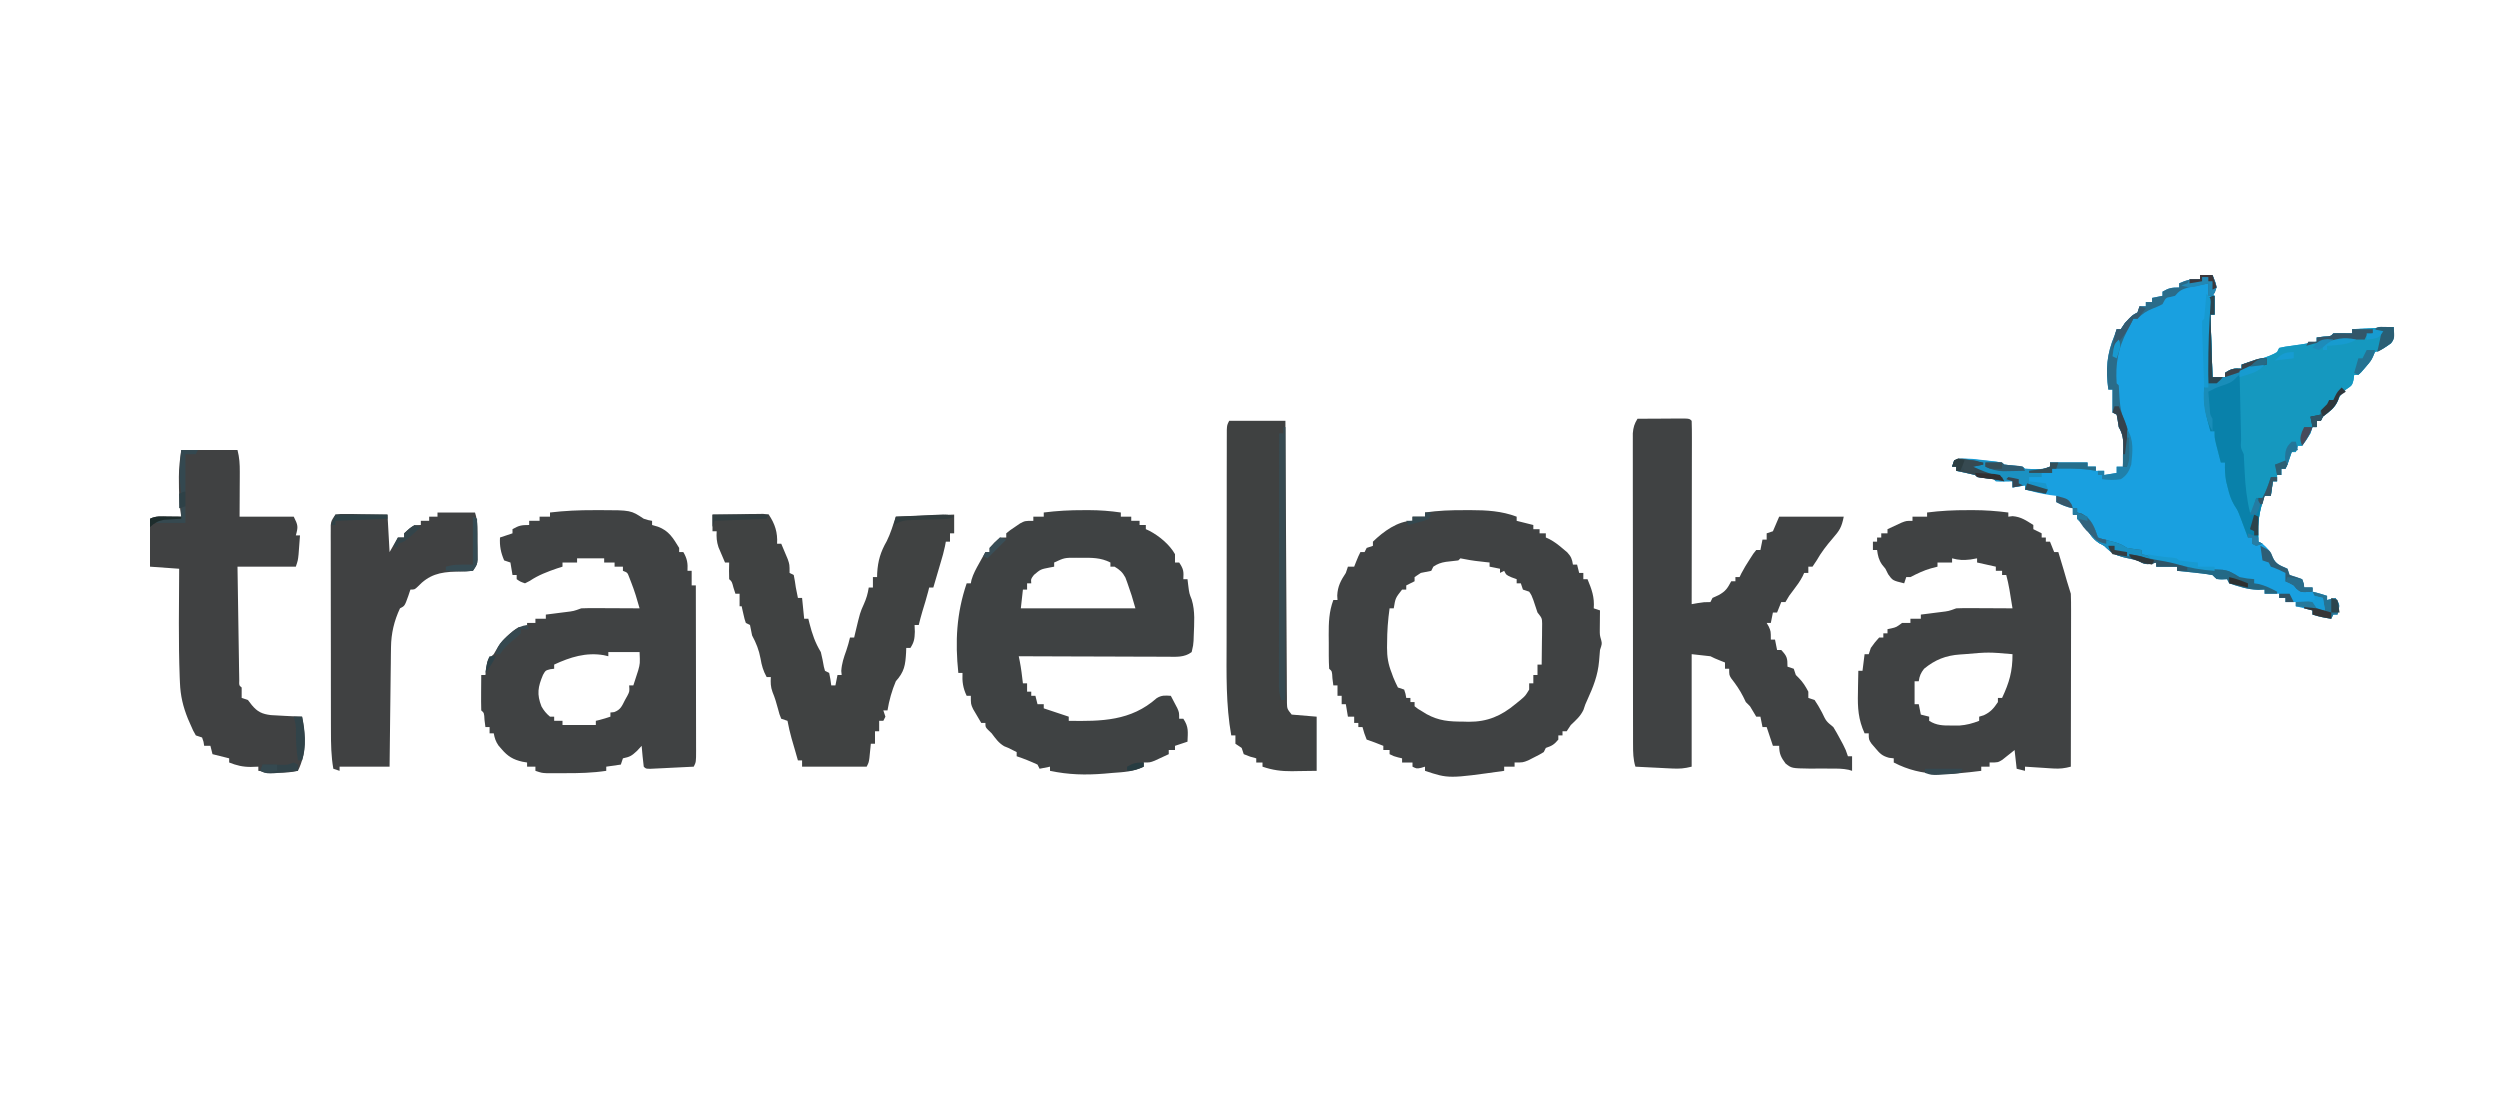 <?xml version="1.0" encoding="UTF-8"?>
<svg version="1.1" xmlns="http://www.w3.org/2000/svg" width="1200" height="529">
<path d="M0 0 C1.98 0 3.96 0 6 0 C7.125 2.812 7.125 2.812 8 6 C7.34 6.99 6.68 7.98 6 9 C6.495 9.495 6.495 9.495 7 10 C7.072 11.519 7.084 13.042 7.062 14.562 C7.053 15.389 7.044 16.215 7.035 17.066 C7.024 17.704 7.012 18.343 7 19 C6.34 19 5.68 19 5 19 C5.33 28.9 5.66 38.8 6 49 C7.98 49 9.96 49 12 49 C12 48.34 12 47.68 12 47 C15.228 44.848 16.284 44.799 20 45 C20 44.34 20 43.68 20 43 C21.338 42.602 21.338 42.602 22.703 42.195 C23.874 41.842 25.044 41.489 26.25 41.125 C27.41 40.777 28.57 40.429 29.766 40.07 C32.363 39.211 34.665 38.412 37 37 C37.33 36.34 37.66 35.68 38 35 C40.766 34.402 40.766 34.402 44.25 33.938 C48.199 33.397 52.101 32.828 56 32 C56 31.34 56 30.68 56 30 C57.702 29.783 57.702 29.783 59.438 29.562 C62.808 29.388 62.808 29.388 64 28 C65.519 27.928 67.042 27.916 68.562 27.938 C69.389 27.947 70.215 27.956 71.066 27.965 C72.024 27.982 72.024 27.982 73 28 C73 27.34 73 26.68 73 26 C82.9 25.505 82.9 25.505 93 25 C93 31 93 31 91.688 32.75 C89.154 34.627 87.007 35.998 84 37 C83.285 38.308 82.623 39.646 82 41 C81.041 42.282 80.04 43.533 79 44.75 C78.484 45.364 77.969 45.977 77.438 46.609 C76 48 76 48 74 48 C73.897 48.784 73.794 49.568 73.688 50.375 C73 53 73 53 70 55 C67.933 56.736 67.072 57.79 66.188 60.375 C64.53 64.039 62.15 65.521 59 68 C58.67 68.66 58.34 69.32 58 70 C57.34 70 56.68 70 56 70 C56 70.99 56 71.98 56 73 C55.34 73 54.68 73 54 73 C53.67 73.99 53.34 74.98 53 76 C51.062 79.188 51.062 79.188 49 82 C48.34 82 47.68 82 47 82 C46.67 82.99 46.34 83.98 46 85 C45.34 85 44.68 85 44 85 C43.691 85.949 43.381 86.897 43.062 87.875 C42 91 42 91 41 93 C40.34 93 39.68 93 39 93 C39 93.99 39 94.98 39 96 C38.34 96 37.68 96 37 96 C37 96.99 37 97.98 37 99 C36.34 99 35.68 99 35 99 C34.67 101.31 34.34 103.62 34 106 C33.01 106 32.02 106 31 106 C28.994 111.75 27.864 116.711 27.938 122.812 C27.947 123.788 27.956 124.764 27.965 125.77 C27.976 126.506 27.988 127.242 28 128 C28.66 128.33 29.32 128.66 30 129 C32.408 131.107 33.831 132.506 34.875 135.562 C36.442 138.957 38.698 139.455 42 141 C42.33 141.99 42.66 142.98 43 144 C43.99 144.309 44.98 144.619 46 144.938 C46.99 145.288 47.98 145.639 49 146 C49.875 148.125 49.875 148.125 50 150 C51.32 150 52.64 150 54 150 C54 150.66 54 151.32 54 152 C54.598 152.144 55.196 152.289 55.812 152.438 C57.562 152.887 59.287 153.429 61 154 C61 154.66 61 155.32 61 156 C62.32 155.67 63.64 155.34 65 155 C67 158 67 158 66.625 160.688 C66.419 161.451 66.213 162.214 66 163 C65.34 163 64.68 163 64 163 C63.67 163.66 63.34 164.32 63 165 C59.877 164.514 57.004 164.001 54 163 C54 162.34 54 161.68 54 161 C50.04 160.01 50.04 160.01 46 159 C46 158.34 46 157.68 46 157 C44.35 157 42.7 157 41 157 C41 156.34 41 155.68 41 155 C40.01 155 39.02 155 38 155 C38 154.34 38 153.68 38 153 C35.69 153 33.38 153 31 153 C31 152.34 31 151.68 31 151 C29.989 151.041 28.979 151.083 27.938 151.125 C22.918 150.966 18.727 149.576 14 148 C13.67 147.34 13.34 146.68 13 146 C12.216 146.041 11.432 146.083 10.625 146.125 C8 146 8 146 6 144 C3.109 143.533 0.283 143.163 -2.625 142.875 C-3.427 142.789 -4.229 142.702 -5.055 142.613 C-7.036 142.401 -9.018 142.2 -11 142 C-11 141.34 -11 140.68 -11 140 C-14.3 140 -17.6 140 -21 140 C-21 139.34 -21 138.68 -21 138 C-21.742 138.206 -22.485 138.412 -23.25 138.625 C-26.469 139.064 -27.195 138.444 -30 137 C-31.489 136.622 -32.991 136.289 -34.5 136 C-39.448 135.051 -42.464 133.536 -46 130 C-46.804 129.567 -47.609 129.134 -48.438 128.688 C-51.62 126.592 -52.975 124.201 -55 121 C-55.742 120.257 -56.485 119.515 -57.25 118.75 C-57.828 118.172 -58.405 117.595 -59 117 C-59 116.34 -59 115.68 -59 115 C-59.66 115 -60.32 115 -61 115 C-61 114.01 -61 113.02 -61 112 C-61.866 111.814 -61.866 111.814 -62.75 111.625 C-65.023 110.994 -66.925 110.111 -69 109 C-69 108.01 -69 107.02 -69 106 C-70.485 105.814 -70.485 105.814 -72 105.625 C-76.089 105.048 -80.009 104.05 -84 103 C-84 102.34 -84 101.68 -84 101 C-86.97 101.495 -86.97 101.495 -90 102 C-90 101.01 -90 100.02 -90 99 C-91.949 99.031 -91.949 99.031 -93.938 99.062 C-95.292 99.084 -96.648 99.071 -98 99 C-98.495 98.505 -98.495 98.505 -99 98 C-100.328 97.794 -101.663 97.634 -103 97.5 C-106.889 97.111 -106.889 97.111 -108 96 C-109.512 95.609 -111.035 95.26 -112.562 94.938 C-113.389 94.761 -114.215 94.584 -115.066 94.402 C-115.704 94.27 -116.343 94.137 -117 94 C-117 93.34 -117 92.68 -117 92 C-117.66 92 -118.32 92 -119 92 C-118.67 91.01 -118.34 90.02 -118 89 C-113.136 87.596 -108.684 88.272 -103.75 88.875 C-102.509 89.012 -102.509 89.012 -101.242 89.152 C-95.137 89.863 -95.137 89.863 -94 91 C-92.505 91.207 -91.003 91.367 -89.5 91.5 C-85.111 91.889 -85.111 91.889 -84 93 C-82.544 93.099 -81.084 93.13 -79.625 93.125 C-78.834 93.128 -78.042 93.13 -77.227 93.133 C-74.827 93.086 -74.827 93.086 -72 92 C-72 91.34 -72 90.68 -72 90 C-66.06 90 -60.12 90 -54 90 C-54 90.66 -54 91.32 -54 92 C-52.68 92 -51.36 92 -50 92 C-50 92.66 -50 93.32 -50 94 C-48.68 94 -47.36 94 -46 94 C-46 94.66 -46 95.32 -46 96 C-44.02 95.67 -42.04 95.34 -40 95 C-40 94.01 -40 93.02 -40 92 C-39.01 92 -38.02 92 -37 92 C-36.946 89.583 -36.906 87.167 -36.875 84.75 C-36.85 83.727 -36.85 83.727 -36.824 82.684 C-36.787 78.872 -37.045 76.275 -39 73 C-39.165 71.948 -39.33 70.896 -39.5 69.812 C-39.665 68.884 -39.83 67.956 -40 67 C-40.66 66.67 -41.32 66.34 -42 66 C-42 62.37 -42 58.74 -42 55 C-42.66 55 -43.32 55 -44 55 C-45.328 45.245 -44.778 38.093 -41 29 C-40.505 27.515 -40.505 27.515 -40 26 C-39.34 26 -38.68 26 -38 26 C-37.01 24.515 -37.01 24.515 -36 23 C-32.444 19.222 -32.444 19.222 -30 18 C-29.505 16.515 -29.505 16.515 -29 15 C-28.01 15 -27.02 15 -26 15 C-26 14.34 -26 13.68 -26 13 C-25.01 13 -24.02 13 -23 13 C-23 12.34 -23 11.68 -23 11 C-20.525 10.505 -20.525 10.505 -18 10 C-18 9.34 -18 8.68 -18 8 C-14.912 6.235 -13.767 6 -10 6 C-10 5.34 -10 4.68 -10 4 C-6.492 2.396 -3.856 1.78 0 2 C0 1.34 0 0.68 0 0 Z " fill="#19A0E0" transform="translate(1056,132)"/>
<path d="M0 0 C0.846 -0.004 1.693 -0.008 2.564 -0.012 C7.778 -0.004 12.778 0.373 17.938 1.125 C17.938 1.785 17.938 2.445 17.938 3.125 C19.587 3.125 21.238 3.125 22.938 3.125 C22.938 3.785 22.938 4.445 22.938 5.125 C24.258 5.125 25.578 5.125 26.938 5.125 C26.938 5.785 26.938 6.445 26.938 7.125 C27.927 7.125 28.918 7.125 29.938 7.125 C29.938 7.785 29.938 8.445 29.938 9.125 C30.524 9.396 31.111 9.666 31.715 9.945 C36.407 12.436 41.301 16.472 43.938 21.125 C43.938 22.445 43.938 23.765 43.938 25.125 C44.597 25.125 45.258 25.125 45.938 25.125 C48.089 28.353 48.138 29.409 47.938 33.125 C48.597 33.125 49.258 33.125 49.938 33.125 C50.061 34.156 50.185 35.188 50.312 36.25 C50.793 40.003 50.793 40.003 51.965 42.938 C53.681 48.562 53.143 54.299 52.938 60.125 C52.893 61.421 52.893 61.421 52.848 62.742 C52.688 64.875 52.688 64.875 51.938 68.125 C48.446 70.777 44.419 70.394 40.231 70.352 C39.46 70.352 38.689 70.353 37.895 70.353 C35.352 70.352 32.809 70.336 30.266 70.32 C28.5 70.317 26.735 70.314 24.969 70.312 C20.327 70.304 15.684 70.284 11.041 70.262 C6.302 70.242 1.563 70.233 -3.176 70.223 C-12.471 70.201 -21.767 70.167 -31.062 70.125 C-30.904 70.904 -30.746 71.683 -30.582 72.485 C-29.887 76.018 -29.487 79.55 -29.062 83.125 C-28.402 83.125 -27.742 83.125 -27.062 83.125 C-27.062 84.445 -27.062 85.765 -27.062 87.125 C-26.402 87.125 -25.742 87.125 -25.062 87.125 C-25.062 87.785 -25.062 88.445 -25.062 89.125 C-24.402 89.125 -23.742 89.125 -23.062 89.125 C-22.733 90.445 -22.402 91.765 -22.062 93.125 C-21.073 93.125 -20.082 93.125 -19.062 93.125 C-19.062 93.785 -19.062 94.445 -19.062 95.125 C-18.196 95.414 -17.33 95.703 -16.438 96 C-13.312 97.042 -10.188 98.083 -7.062 99.125 C-7.062 99.785 -7.062 100.445 -7.062 101.125 C8.623 101.375 22.771 101.231 35.121 90.262 C37.488 88.781 39.199 88.923 41.938 89.125 C42.612 90.392 43.277 91.664 43.938 92.938 C44.309 93.645 44.68 94.353 45.062 95.082 C45.938 97.125 45.938 97.125 45.938 100.125 C46.597 100.125 47.258 100.125 47.938 100.125 C50.617 104.144 50.094 106.367 49.938 111.125 C47.958 111.785 45.977 112.445 43.938 113.125 C43.938 113.785 43.938 114.445 43.938 115.125 C42.947 115.125 41.958 115.125 40.938 115.125 C40.938 115.785 40.938 116.445 40.938 117.125 C39.503 117.799 38.065 118.464 36.625 119.125 C35.824 119.496 35.024 119.868 34.199 120.25 C31.938 121.125 31.938 121.125 28.938 121.125 C28.938 121.785 28.938 122.445 28.938 123.125 C24.083 125.552 19.259 125.74 13.938 126.125 C12.627 126.241 11.316 126.357 9.965 126.477 C0.923 127.21 -7.132 127.004 -16.062 125.125 C-16.062 124.465 -16.062 123.805 -16.062 123.125 C-18.538 123.62 -18.538 123.62 -21.062 124.125 C-21.392 123.465 -21.723 122.805 -22.062 122.125 C-25.354 120.601 -28.622 119.272 -32.062 118.125 C-32.062 117.465 -32.062 116.805 -32.062 116.125 C-32.64 115.836 -33.218 115.547 -33.812 115.25 C-34.926 114.693 -34.926 114.693 -36.062 114.125 C-36.722 113.857 -37.383 113.589 -38.062 113.312 C-40.748 111.718 -42.19 109.602 -44.062 107.125 C-44.64 106.568 -45.218 106.011 -45.812 105.438 C-47.062 104.125 -47.062 104.125 -47.062 102.125 C-47.722 102.125 -48.383 102.125 -49.062 102.125 C-49.906 100.715 -50.737 99.296 -51.562 97.875 C-52.027 97.086 -52.491 96.297 -52.969 95.484 C-54.062 93.125 -54.062 93.125 -54.062 89.125 C-54.722 89.125 -55.383 89.125 -56.062 89.125 C-57.865 85.295 -58.259 82.344 -58.062 78.125 C-58.722 78.125 -59.383 78.125 -60.062 78.125 C-61.637 63.079 -60.965 49.602 -56.062 35.125 C-55.403 35.125 -54.742 35.125 -54.062 35.125 C-53.961 34.584 -53.859 34.042 -53.754 33.484 C-52.885 30.519 -51.508 28.07 -50 25.375 C-49.452 24.39 -48.904 23.405 -48.34 22.391 C-47.918 21.643 -47.497 20.895 -47.062 20.125 C-46.403 20.125 -45.742 20.125 -45.062 20.125 C-45.062 19.465 -45.062 18.805 -45.062 18.125 C-42.75 15.5 -42.75 15.5 -40.062 13.125 C-39.072 13.125 -38.083 13.125 -37.062 13.125 C-37.062 12.465 -37.062 11.805 -37.062 11.125 C-35.234 9.617 -35.234 9.617 -32.812 8 C-32.024 7.461 -31.235 6.922 -30.422 6.367 C-28.062 5.125 -28.062 5.125 -24.062 5.125 C-24.062 4.465 -24.062 3.805 -24.062 3.125 C-22.413 3.125 -20.762 3.125 -19.062 3.125 C-19.062 2.465 -19.062 1.805 -19.062 1.125 C-12.668 0.312 -6.442 -0.03 0 0 Z M-14.062 25.125 C-14.062 25.785 -14.062 26.445 -14.062 27.125 C-15.207 27.342 -15.207 27.342 -16.375 27.562 C-20.573 28.385 -20.573 28.385 -23.75 31.062 C-25.241 32.999 -25.241 32.999 -25.062 35.125 C-25.723 35.125 -26.383 35.125 -27.062 35.125 C-27.062 36.115 -27.062 37.105 -27.062 38.125 C-27.723 38.125 -28.383 38.125 -29.062 38.125 C-29.392 41.095 -29.723 44.065 -30.062 47.125 C-11.912 47.125 6.237 47.125 24.938 47.125 C23.171 40.926 23.171 40.926 21.062 34.875 C20.756 34.045 20.449 33.215 20.133 32.359 C18.754 29.781 17.425 28.628 14.938 27.125 C14.277 27.125 13.617 27.125 12.938 27.125 C12.938 26.465 12.938 25.805 12.938 25.125 C8.264 22.746 3.991 22.825 -1.125 22.875 C-1.927 22.867 -2.73 22.86 -3.557 22.852 C-9.094 22.838 -9.094 22.838 -14.062 25.125 Z " fill="#3F4243" transform="translate(520.062,244.875)"/>
<path d="M0 0 C4.146 -0.029 8.292 -0.047 12.438 -0.062 C14.214 -0.075 14.214 -0.075 16.025 -0.088 C17.15 -0.091 18.275 -0.094 19.434 -0.098 C20.476 -0.103 21.518 -0.108 22.592 -0.114 C25 0 25 0 26 1 C26.095 3.739 26.126 6.452 26.114 9.192 C26.114 10.05 26.114 10.909 26.114 11.793 C26.113 14.645 26.105 17.496 26.098 20.348 C26.096 22.319 26.094 24.291 26.093 26.262 C26.09 31.462 26.08 36.662 26.069 41.862 C26.058 47.164 26.054 52.466 26.049 57.768 C26.038 68.178 26.021 78.589 26 89 C26.928 88.835 27.856 88.67 28.812 88.5 C32 88 32 88 35 88 C35.33 87.34 35.66 86.68 36 86 C36.949 85.567 37.898 85.134 38.875 84.688 C42.329 82.822 43.178 81.37 45 78 C45.66 78 46.32 78 47 78 C47 77.34 47 76.68 47 76 C47.66 76 48.32 76 49 76 C49.268 75.438 49.536 74.876 49.812 74.297 C51.08 71.844 52.49 69.561 54 67.25 C54.516 66.451 55.031 65.652 55.562 64.828 C56.037 64.225 56.511 63.622 57 63 C57.66 63 58.32 63 59 63 C59.33 61.35 59.66 59.7 60 58 C60.66 58 61.32 58 62 58 C62 57.01 62 56.02 62 55 C62.99 54.67 63.98 54.34 65 54 C65.99 51.69 66.98 49.38 68 47 C78.23 47 88.46 47 99 47 C97.956 52.219 96.993 53.619 93.625 57.5 C90.713 60.877 88.208 64.126 86 68 C85.34 68.99 84.68 69.98 84 71 C83.34 71 82.68 71 82 71 C82 71.99 82 72.98 82 74 C81.34 74 80.68 74 80 74 C79.733 74.575 79.466 75.15 79.191 75.742 C77.959 78.077 76.552 80.039 74.938 82.125 C72.768 84.936 72.768 84.936 71 88 C70.34 88 69.68 88 69 88 C68.34 89.65 67.68 91.3 67 93 C66.34 93 65.68 93 65 93 C64.67 94.65 64.34 96.3 64 98 C63.34 98 62.68 98 62 98 C62.495 98.866 62.495 98.866 63 99.75 C64 102 64 102 64 106 C64.66 106 65.32 106 66 106 C66.33 107.65 66.66 109.3 67 111 C67.66 111 68.32 111 69 111 C71.744 113.955 72 114.775 72 119 C73.485 119.495 73.485 119.495 75 120 C75.33 120.99 75.66 121.98 76 123 C76.454 123.454 76.907 123.907 77.375 124.375 C79.395 126.395 80.674 128.475 82 131 C82 131.99 82 132.98 82 134 C82.99 134.33 83.98 134.66 85 135 C86.754 137.688 86.754 137.688 88.562 141 C90.569 145.212 90.569 145.212 94 148 C95.079 149.757 96.091 151.556 97.062 153.375 C97.59 154.352 98.117 155.329 98.66 156.336 C100 159 100 159 101 162 C101.66 162 102.32 162 103 162 C103 164.31 103 166.62 103 169 C102.462 168.836 101.923 168.673 101.369 168.504 C98.553 167.905 95.977 167.908 93.098 167.93 C91.96 167.919 90.822 167.909 89.65 167.898 C87.262 167.883 84.874 167.891 82.486 167.922 C74.006 167.787 74.006 167.787 71.07 165.489 C68.849 162.515 68 160.756 68 157 C67.01 157 66.02 157 65 157 C63.5 152.5 63.5 152.5 62 148 C61.34 148 60.68 148 60 148 C59.505 145.525 59.505 145.525 59 143 C58.34 143 57.68 143 57 143 C55.962 141.357 54.964 139.688 54 138 C53.01 137.01 53.01 137.01 52 136 C51.567 135.113 51.134 134.226 50.688 133.312 C49.049 130.095 47.197 127.447 44.988 124.613 C44 123 44 123 44 120 C43.34 120 42.68 120 42 120 C42 119.01 42 118.02 42 117 C41.216 116.691 40.432 116.381 39.625 116.062 C37 115 37 115 35 114 C32.03 113.67 29.06 113.34 26 113 C26 130.82 26 148.64 26 167 C22.427 167.893 20.178 168.059 16.578 167.879 C15.041 167.806 15.041 167.806 13.473 167.732 C12.409 167.676 11.346 167.62 10.25 167.562 C9.171 167.51 8.092 167.458 6.98 167.404 C4.32 167.275 1.66 167.14 -1 167 C-2.089 163.468 -2.128 160.194 -2.134 156.51 C-2.136 155.86 -2.138 155.21 -2.141 154.54 C-2.147 152.365 -2.146 150.189 -2.145 148.014 C-2.148 146.453 -2.152 144.893 -2.155 143.332 C-2.164 139.094 -2.167 134.857 -2.167 130.619 C-2.168 127.083 -2.172 123.547 -2.175 120.01 C-2.184 111.669 -2.186 103.327 -2.185 94.986 C-2.185 86.377 -2.195 77.767 -2.211 69.158 C-2.224 61.769 -2.229 54.379 -2.229 46.99 C-2.229 42.576 -2.231 38.161 -2.242 33.747 C-2.252 29.597 -2.252 25.447 -2.245 21.297 C-2.243 19.773 -2.246 18.249 -2.252 16.726 C-2.26 14.647 -2.255 12.569 -2.247 10.49 C-2.248 9.327 -2.248 8.163 -2.249 6.964 C-2.007 4.088 -1.501 2.43 0 0 Z " fill="#404243" transform="translate(786,201)"/>
<path d="M0 0 C1.419 -0.006 1.419 -0.006 2.867 -0.012 C10.582 -0.001 17.696 0.386 25 3.125 C25 3.785 25 4.445 25 5.125 C25.578 5.269 26.155 5.414 26.75 5.562 C28.833 6.083 30.917 6.604 33 7.125 C33 7.785 33 8.445 33 9.125 C33.99 9.125 34.98 9.125 36 9.125 C36 9.785 36 10.445 36 11.125 C36.99 11.125 37.98 11.125 39 11.125 C39 11.785 39 12.445 39 13.125 C39.574 13.385 40.147 13.646 40.738 13.914 C43.174 15.218 45.093 16.7 47.188 18.5 C47.882 19.085 48.577 19.67 49.293 20.273 C51.124 22.26 51.611 23.487 52 26.125 C52.66 26.125 53.32 26.125 54 26.125 C54.495 28.105 54.495 28.105 55 30.125 C55.66 30.125 56.32 30.125 57 30.125 C57 31.115 57 32.105 57 33.125 C57.66 33.125 58.32 33.125 59 33.125 C61.04 38.055 62.407 41.705 62 47.125 C62.99 47.455 63.98 47.785 65 48.125 C64.983 49.355 64.983 49.355 64.965 50.609 C64.956 51.687 64.947 52.765 64.938 53.875 C64.92 55.476 64.92 55.476 64.902 57.109 C64.887 60.017 64.887 60.017 65.566 62.328 C66 64.125 66 64.125 65 67.125 C64.825 68.893 64.683 70.665 64.562 72.438 C63.968 79.31 61.778 84.8 58.934 91.02 C57.928 93.204 57.928 93.204 57.062 95.875 C55.618 98.933 53.436 100.811 51 103.125 C50.34 104.115 49.68 105.105 49 106.125 C48.34 106.125 47.68 106.125 47 106.125 C47 106.785 47 107.445 47 108.125 C46.34 108.125 45.68 108.125 45 108.125 C45 108.785 45 109.445 45 110.125 C43.027 112.474 41.997 113.126 39 114.125 C38.67 114.785 38.34 115.445 38 116.125 C35.855 117.414 35.855 117.414 33.188 118.75 C32.315 119.196 31.442 119.642 30.543 120.102 C28 121.125 28 121.125 24 121.125 C24 121.785 24 122.445 24 123.125 C22.35 123.125 20.7 123.125 19 123.125 C19 123.785 19 124.445 19 125.125 C-7.675 128.9 -7.675 128.9 -19 125.125 C-19 124.465 -19 123.805 -19 123.125 C-19.619 123.311 -20.238 123.496 -20.875 123.688 C-23 124.125 -23 124.125 -25 123.125 C-25 122.465 -25 121.805 -25 121.125 C-26.65 121.125 -28.3 121.125 -30 121.125 C-30 120.465 -30 119.805 -30 119.125 C-30.619 118.981 -31.238 118.836 -31.875 118.688 C-34 118.125 -34 118.125 -36 117.125 C-36 116.465 -36 115.805 -36 115.125 C-36.99 115.125 -37.98 115.125 -39 115.125 C-39 114.465 -39 113.805 -39 113.125 C-41.652 112.05 -44.284 111.03 -47 110.125 C-48.188 107.062 -48.188 107.062 -49 104.125 C-49.66 104.125 -50.32 104.125 -51 104.125 C-51 103.465 -51 102.805 -51 102.125 C-51.66 102.125 -52.32 102.125 -53 102.125 C-53 101.135 -53 100.145 -53 99.125 C-53.99 99.125 -54.98 99.125 -56 99.125 C-56.495 96.155 -56.495 96.155 -57 93.125 C-57.66 93.125 -58.32 93.125 -59 93.125 C-59 91.805 -59 90.485 -59 89.125 C-59.66 89.125 -60.32 89.125 -61 89.125 C-61 87.475 -61 85.825 -61 84.125 C-61.66 84.125 -62.32 84.125 -63 84.125 C-63.217 82.423 -63.217 82.423 -63.438 80.688 C-63.612 77.317 -63.612 77.317 -65 76.125 C-65.255 71.923 -65.185 67.709 -65.188 63.5 C-65.2 62.323 -65.212 61.146 -65.225 59.934 C-65.235 53.947 -65.091 48.761 -63 43.125 C-62.34 43.125 -61.68 43.125 -61 43.125 C-61.041 42.403 -61.083 41.681 -61.125 40.938 C-60.931 36.571 -59.401 33.727 -57 30.125 C-56.67 29.135 -56.34 28.145 -56 27.125 C-55.01 27.125 -54.02 27.125 -53 27.125 C-52.691 26.341 -52.381 25.558 -52.062 24.75 C-51 22.125 -51 22.125 -50 20.125 C-49.34 20.125 -48.68 20.125 -48 20.125 C-47.67 19.465 -47.34 18.805 -47 18.125 C-46.01 17.795 -45.02 17.465 -44 17.125 C-44 16.465 -44 15.805 -44 15.125 C-39.077 10.331 -32.075 5.125 -25 5.125 C-25 4.465 -25 3.805 -25 3.125 C-23.02 3.125 -21.04 3.125 -19 3.125 C-19 2.465 -19 1.805 -19 1.125 C-12.631 0.179 -6.433 -0.026 0 0 Z M-2 23.125 C-2.33 23.455 -2.66 23.785 -3 24.125 C-4.997 24.354 -6.995 24.583 -8.992 24.812 C-11.322 25.175 -13.048 25.797 -15 27.125 C-15.33 27.785 -15.66 28.445 -16 29.125 C-17.663 29.475 -19.33 29.807 -21 30.125 C-21.99 30.785 -22.98 31.445 -24 32.125 C-24 32.785 -24 33.445 -24 34.125 C-25.98 35.115 -25.98 35.115 -28 36.125 C-28 36.785 -28 37.445 -28 38.125 C-28.66 38.125 -29.32 38.125 -30 38.125 C-33.196 42.191 -33.196 42.191 -34 47.125 C-34.66 47.125 -35.32 47.125 -36 47.125 C-36.787 52.702 -37.182 58.12 -37.188 63.75 C-37.206 64.837 -37.206 64.837 -37.225 65.945 C-37.237 70.41 -36.67 73.92 -35 78.125 C-34.754 78.812 -34.508 79.499 -34.254 80.207 C-33.585 81.882 -32.794 83.506 -32 85.125 C-31.01 85.455 -30.02 85.785 -29 86.125 C-28.312 88.188 -28.312 88.188 -28 90.125 C-27.34 90.125 -26.68 90.125 -26 90.125 C-26 90.785 -26 91.445 -26 92.125 C-25.34 92.125 -24.68 92.125 -24 92.125 C-24 92.785 -24 93.445 -24 94.125 C-22.384 95.424 -22.384 95.424 -20.312 96.625 C-19.628 97.048 -18.944 97.471 -18.238 97.906 C-12.287 101.147 -7.446 101.491 -0.75 101.5 C0.605 101.537 0.605 101.537 1.988 101.574 C10.968 101.613 17.537 98.793 24.438 93.062 C25.261 92.391 26.085 91.719 26.934 91.027 C29.182 89.107 29.182 89.107 31 86.125 C31 85.135 31 84.145 31 83.125 C31.66 83.125 32.32 83.125 33 83.125 C33 81.805 33 80.485 33 79.125 C33.66 79.125 34.32 79.125 35 79.125 C35 77.475 35 75.825 35 74.125 C35.66 74.125 36.32 74.125 37 74.125 C37.058 70.521 37.094 66.917 37.125 63.312 C37.15 61.776 37.15 61.776 37.176 60.209 C37.182 59.226 37.189 58.243 37.195 57.23 C37.206 56.324 37.216 55.419 37.227 54.485 C37.162 51.856 37.162 51.856 35 49.125 C34.321 47.129 33.654 45.129 33 43.125 C32.159 40.856 32.159 40.856 31 39.125 C30.01 38.795 29.02 38.465 28 38.125 C27.505 36.64 27.505 36.64 27 35.125 C26.34 35.125 25.68 35.125 25 35.125 C25 34.465 25 33.805 25 33.125 C24.196 32.836 23.391 32.547 22.562 32.25 C20 31.125 20 31.125 19 29.125 C18.34 29.455 17.68 29.785 17 30.125 C17 29.465 17 28.805 17 28.125 C14.525 27.63 14.525 27.63 12 27.125 C12 26.465 12 25.805 12 25.125 C11.112 25.034 11.112 25.034 10.207 24.941 C6.763 24.576 3.393 24.207 0 23.5 C-0.66 23.376 -1.32 23.253 -2 23.125 Z " fill="#404243" transform="translate(703,244.875)"/>
<path d="M0 0 C0.886 -0.004 1.771 -0.008 2.684 -0.012 C8.365 -0.003 13.864 0.403 19.5 1.125 C19.5 1.785 19.5 2.445 19.5 3.125 C20.521 3.001 20.521 3.001 21.562 2.875 C25.669 3.224 28.023 4.943 31.5 7.125 C31.5 7.785 31.5 8.445 31.5 9.125 C32.82 9.785 34.14 10.445 35.5 11.125 C35.5 11.785 35.5 12.445 35.5 13.125 C36.16 13.125 36.82 13.125 37.5 13.125 C37.5 13.785 37.5 14.445 37.5 15.125 C38.16 15.125 38.82 15.125 39.5 15.125 C40.49 17.6 40.49 17.6 41.5 20.125 C42.16 20.125 42.82 20.125 43.5 20.125 C46.381 29.669 46.381 29.669 47.625 34.062 C48.206 36.096 48.831 38.118 49.5 40.125 C49.591 42.787 49.626 45.423 49.614 48.085 C49.614 48.895 49.614 49.705 49.614 50.539 C49.613 53.218 49.605 55.896 49.598 58.574 C49.596 60.431 49.594 62.287 49.593 64.144 C49.59 69.032 49.58 73.919 49.569 78.807 C49.558 83.794 49.554 88.781 49.549 93.768 C49.538 103.553 49.521 113.339 49.5 123.125 C46.566 123.908 44.21 124.199 41.172 124.004 C40.373 123.956 39.573 123.907 38.75 123.857 C37.925 123.801 37.1 123.745 36.25 123.688 C35.41 123.635 34.569 123.583 33.703 123.529 C31.635 123.4 29.567 123.263 27.5 123.125 C27.5 123.785 27.5 124.445 27.5 125.125 C25.52 124.63 25.52 124.63 23.5 124.125 C23.005 119.67 23.005 119.67 22.5 115.125 C21.969 115.558 21.438 115.991 20.891 116.438 C20.184 116.994 19.478 117.551 18.75 118.125 C18.054 118.682 17.358 119.239 16.641 119.812 C14.5 121.125 14.5 121.125 10.5 121.125 C10.5 121.785 10.5 122.445 10.5 123.125 C9.18 123.125 7.86 123.125 6.5 123.125 C6.5 123.785 6.5 124.445 6.5 125.125 C-8.595 126.996 -21.564 128.375 -35.5 121.125 C-35.5 120.465 -35.5 119.805 -35.5 119.125 C-36.246 119.04 -36.993 118.955 -37.762 118.867 C-41.056 117.974 -42.138 116.837 -44.312 114.25 C-45.219 113.202 -45.219 113.202 -46.145 112.133 C-47.5 110.125 -47.5 110.125 -47.5 107.125 C-48.16 107.125 -48.82 107.125 -49.5 107.125 C-52.53 100.445 -52.874 94.902 -52.688 87.625 C-52.674 86.612 -52.66 85.599 -52.646 84.555 C-52.611 82.078 -52.562 79.602 -52.5 77.125 C-51.84 77.125 -51.18 77.125 -50.5 77.125 C-50.17 74.485 -49.84 71.845 -49.5 69.125 C-48.84 69.125 -48.18 69.125 -47.5 69.125 C-47.17 68.135 -46.84 67.145 -46.5 66.125 C-44.562 63.438 -44.562 63.438 -42.5 61.125 C-41.84 61.125 -41.18 61.125 -40.5 61.125 C-40.5 60.465 -40.5 59.805 -40.5 59.125 C-39.84 59.125 -39.18 59.125 -38.5 59.125 C-38.5 58.465 -38.5 57.805 -38.5 57.125 C-37.902 57.001 -37.304 56.877 -36.688 56.75 C-34.238 56.17 -34.238 56.17 -31.5 54.125 C-30.18 54.125 -28.86 54.125 -27.5 54.125 C-27.5 53.465 -27.5 52.805 -27.5 52.125 C-25.85 52.125 -24.2 52.125 -22.5 52.125 C-22.5 51.465 -22.5 50.805 -22.5 50.125 C-20.911 49.926 -20.911 49.926 -19.289 49.723 C-17.901 49.544 -16.513 49.366 -15.125 49.188 C-14.426 49.1 -13.728 49.013 -13.008 48.924 C-9.132 48.462 -9.132 48.462 -5.5 47.125 C-3.468 47.04 -1.433 47.018 0.602 47.027 C2.419 47.032 2.419 47.032 4.273 47.037 C5.544 47.045 6.815 47.054 8.125 47.062 C9.404 47.067 10.682 47.072 12 47.076 C15.167 47.088 18.333 47.104 21.5 47.125 C21.19 45.208 20.877 43.291 20.562 41.375 C20.301 39.774 20.301 39.774 20.035 38.141 C19.613 35.762 19.128 33.456 18.5 31.125 C17.84 31.125 17.18 31.125 16.5 31.125 C16.5 30.465 16.5 29.805 16.5 29.125 C15.51 29.125 14.52 29.125 13.5 29.125 C13.5 28.465 13.5 27.805 13.5 27.125 C9.045 26.135 9.045 26.135 4.5 25.125 C4.5 24.465 4.5 23.805 4.5 23.125 C3.448 23.311 2.396 23.496 1.312 23.688 C-2.071 24.076 -4.264 24.007 -7.5 23.125 C-7.5 23.785 -7.5 24.445 -7.5 25.125 C-9.81 25.125 -12.12 25.125 -14.5 25.125 C-14.5 25.785 -14.5 26.445 -14.5 27.125 C-15.531 27.393 -16.562 27.661 -17.625 27.938 C-21.152 28.932 -24.237 30.456 -27.5 32.125 C-28.16 32.125 -28.82 32.125 -29.5 32.125 C-29.83 33.115 -30.16 34.105 -30.5 35.125 C-36.041 33.77 -36.041 33.77 -38.188 30.75 C-38.621 29.884 -39.054 29.017 -39.5 28.125 C-40.036 27.465 -40.572 26.805 -41.125 26.125 C-42.722 23.802 -43.115 21.894 -43.5 19.125 C-44.16 19.125 -44.82 19.125 -45.5 19.125 C-45.5 17.805 -45.5 16.485 -45.5 15.125 C-44.84 15.125 -44.18 15.125 -43.5 15.125 C-43.5 14.465 -43.5 13.805 -43.5 13.125 C-42.84 13.125 -42.18 13.125 -41.5 13.125 C-41.5 12.465 -41.5 11.805 -41.5 11.125 C-40.51 11.125 -39.52 11.125 -38.5 11.125 C-38.5 10.465 -38.5 9.805 -38.5 9.125 C-37.066 8.451 -35.627 7.786 -34.188 7.125 C-33.387 6.754 -32.586 6.383 -31.762 6 C-29.5 5.125 -29.5 5.125 -26.5 5.125 C-26.5 4.465 -26.5 3.805 -26.5 3.125 C-24.19 3.125 -21.88 3.125 -19.5 3.125 C-19.5 2.465 -19.5 1.805 -19.5 1.125 C-12.961 0.288 -6.589 -0.029 0 0 Z M-1.5 69.125 C-2.587 69.2 -2.587 69.2 -3.695 69.277 C-10.516 69.751 -15.64 71.778 -20.938 76.125 C-22.541 78.178 -23.135 79.567 -23.5 82.125 C-24.16 82.125 -24.82 82.125 -25.5 82.125 C-25.5 85.755 -25.5 89.385 -25.5 93.125 C-24.84 93.125 -24.18 93.125 -23.5 93.125 C-23.17 94.775 -22.84 96.425 -22.5 98.125 C-21.18 98.455 -19.86 98.785 -18.5 99.125 C-18.5 99.785 -18.5 100.445 -18.5 101.125 C-14.889 103.389 -11.83 103.393 -7.625 103.375 C-5.834 103.383 -5.834 103.383 -4.008 103.391 C-0.518 103.126 2.247 102.379 5.5 101.125 C5.5 100.465 5.5 99.805 5.5 99.125 C6.242 98.898 6.985 98.671 7.75 98.438 C11.043 96.866 12.475 95.125 14.5 92.125 C14.5 91.465 14.5 90.805 14.5 90.125 C15.16 90.125 15.82 90.125 16.5 90.125 C19.958 82.743 21.538 77.343 21.5 69.125 C9.982 68.128 9.982 68.128 -1.5 69.125 Z " fill="#404243" transform="translate(944.5,244.875)"/>
<path d="M0 0 C1.406 -0.006 1.406 -0.006 2.84 -0.012 C17.701 0.009 17.701 0.009 23.875 4.125 C26.066 4.821 26.066 4.821 27.875 5.125 C27.875 5.785 27.875 6.445 27.875 7.125 C28.803 7.393 29.731 7.661 30.688 7.938 C35.989 9.912 37.935 13.361 40.875 18.125 C40.875 18.785 40.875 19.445 40.875 20.125 C41.535 20.125 42.195 20.125 42.875 20.125 C44.733 23.26 45.076 25.5 44.875 29.125 C45.535 29.125 46.195 29.125 46.875 29.125 C46.875 31.435 46.875 33.745 46.875 36.125 C47.535 36.125 48.195 36.125 48.875 36.125 C48.898 47.173 48.916 58.221 48.927 69.269 C48.932 74.399 48.939 79.529 48.95 84.658 C48.961 89.605 48.967 94.553 48.97 99.5 C48.972 101.39 48.975 103.281 48.981 105.172 C48.988 107.813 48.989 110.454 48.989 113.095 C48.992 113.883 48.996 114.67 48.999 115.482 C48.989 120.897 48.989 120.897 47.875 123.125 C44.063 123.321 40.25 123.505 36.438 123.688 C35.349 123.744 34.26 123.8 33.139 123.857 C32.104 123.906 31.07 123.954 30.004 124.004 C28.566 124.075 28.566 124.075 27.1 124.147 C24.875 124.125 24.875 124.125 23.875 123.125 C23.642 121.443 23.462 119.754 23.312 118.062 C23.229 117.143 23.145 116.224 23.059 115.277 C22.998 114.567 22.937 113.857 22.875 113.125 C22.133 113.929 21.39 114.734 20.625 115.562 C17.965 118.041 17.187 118.415 13.875 119.125 C13.38 120.61 13.38 120.61 12.875 122.125 C9.41 122.62 9.41 122.62 5.875 123.125 C5.875 123.785 5.875 124.445 5.875 125.125 C-0.757 126.126 -7.236 126.275 -13.938 126.25 C-14.973 126.254 -16.009 126.258 -17.076 126.262 C-18.068 126.26 -19.06 126.259 -20.082 126.258 C-20.979 126.257 -21.876 126.256 -22.8 126.254 C-25.125 126.125 -25.125 126.125 -28.125 125.125 C-28.125 124.465 -28.125 123.805 -28.125 123.125 C-29.445 123.125 -30.765 123.125 -32.125 123.125 C-32.125 122.465 -32.125 121.805 -32.125 121.125 C-33.239 120.939 -33.239 120.939 -34.375 120.75 C-38.766 119.752 -41.399 118.18 -44.312 114.75 C-44.822 114.165 -45.331 113.58 -45.855 112.977 C-47.201 111.015 -47.7 109.449 -48.125 107.125 C-48.785 107.125 -49.445 107.125 -50.125 107.125 C-50.125 106.135 -50.125 105.145 -50.125 104.125 C-50.785 104.125 -51.445 104.125 -52.125 104.125 C-52.342 102.423 -52.342 102.423 -52.562 100.688 C-52.737 97.317 -52.737 97.317 -54.125 96.125 C-54.198 93.262 -54.217 90.424 -54.188 87.562 C-54.183 86.756 -54.178 85.95 -54.174 85.119 C-54.162 83.121 -54.144 81.123 -54.125 79.125 C-53.465 79.125 -52.805 79.125 -52.125 79.125 C-52.022 78.032 -51.919 76.939 -51.812 75.812 C-51.105 72.018 -50.88 71.456 -48.125 69.125 C-47.444 67.949 -47.444 67.949 -46.75 66.75 C-44.099 62.467 -40.433 58.765 -36.125 56.125 C-34.805 56.125 -33.485 56.125 -32.125 56.125 C-32.125 55.465 -32.125 54.805 -32.125 54.125 C-30.805 54.125 -29.485 54.125 -28.125 54.125 C-28.125 53.465 -28.125 52.805 -28.125 52.125 C-26.475 52.125 -24.825 52.125 -23.125 52.125 C-23.125 51.465 -23.125 50.805 -23.125 50.125 C-21.536 49.926 -21.536 49.926 -19.914 49.723 C-18.526 49.544 -17.138 49.366 -15.75 49.188 C-15.051 49.1 -14.353 49.013 -13.633 48.924 C-9.757 48.462 -9.757 48.462 -6.125 47.125 C-4.02 47.04 -1.912 47.018 0.195 47.027 C1.452 47.031 2.709 47.034 4.004 47.037 C5.323 47.045 6.641 47.054 8 47.062 C9.34 47.068 10.68 47.072 12.02 47.076 C15.305 47.088 18.59 47.104 21.875 47.125 C20.712 42.919 19.475 38.811 17.875 34.75 C17.38 33.47 17.38 33.47 16.875 32.164 C16.049 29.96 16.049 29.96 13.875 29.125 C13.875 28.465 13.875 27.805 13.875 27.125 C12.555 27.125 11.235 27.125 9.875 27.125 C9.875 26.465 9.875 25.805 9.875 25.125 C8.225 25.125 6.575 25.125 4.875 25.125 C4.875 24.465 4.875 23.805 4.875 23.125 C0.585 23.125 -3.705 23.125 -8.125 23.125 C-8.125 23.785 -8.125 24.445 -8.125 25.125 C-10.435 25.125 -12.745 25.125 -15.125 25.125 C-15.125 25.785 -15.125 26.445 -15.125 27.125 C-15.971 27.393 -16.816 27.661 -17.688 27.938 C-22.323 29.539 -26.733 31.186 -30.812 33.938 C-31.957 34.525 -31.957 34.525 -33.125 35.125 C-35.438 34.312 -35.438 34.312 -37.125 33.125 C-37.125 32.465 -37.125 31.805 -37.125 31.125 C-37.785 31.125 -38.445 31.125 -39.125 31.125 C-39.455 29.145 -39.785 27.165 -40.125 25.125 C-41.115 24.795 -42.105 24.465 -43.125 24.125 C-44.748 20.366 -45.365 17.204 -45.125 13.125 C-43.145 12.465 -41.165 11.805 -39.125 11.125 C-39.125 10.465 -39.125 9.805 -39.125 9.125 C-36.037 7.36 -34.892 7.125 -31.125 7.125 C-31.125 6.465 -31.125 5.805 -31.125 5.125 C-29.475 5.125 -27.825 5.125 -26.125 5.125 C-26.125 4.465 -26.125 3.805 -26.125 3.125 C-24.475 3.125 -22.825 3.125 -21.125 3.125 C-21.125 2.465 -21.125 1.805 -21.125 1.125 C-14.062 0.282 -7.111 -0.03 0 0 Z M6.875 68.125 C6.875 68.785 6.875 69.445 6.875 70.125 C5.798 69.872 5.798 69.872 4.699 69.613 C-3.795 68.145 -11.48 70.559 -19.125 74.125 C-19.125 74.785 -19.125 75.445 -19.125 76.125 C-19.735 76.197 -20.344 76.269 -20.973 76.344 C-23.283 76.948 -23.283 76.948 -24.496 79.094 C-26.921 84.85 -27.526 88.347 -25.215 94.215 C-24.058 96.242 -22.921 97.637 -21.125 99.125 C-20.465 99.125 -19.805 99.125 -19.125 99.125 C-19.125 99.785 -19.125 100.445 -19.125 101.125 C-17.805 101.125 -16.485 101.125 -15.125 101.125 C-15.125 101.785 -15.125 102.445 -15.125 103.125 C-9.845 103.125 -4.565 103.125 0.875 103.125 C0.875 102.465 0.875 101.805 0.875 101.125 C1.473 100.981 2.071 100.836 2.688 100.688 C4.437 100.238 6.162 99.696 7.875 99.125 C7.875 98.465 7.875 97.805 7.875 97.125 C8.473 97.063 9.071 97.001 9.688 96.938 C12.793 95.784 13.394 94.019 14.875 91.125 C15.267 90.424 15.659 89.722 16.062 89 C17.074 87.007 17.074 87.007 16.875 84.125 C17.535 84.125 18.195 84.125 18.875 84.125 C19.386 82.587 19.883 81.044 20.375 79.5 C20.653 78.641 20.932 77.783 21.219 76.898 C22.105 73.627 22.105 73.627 21.875 68.125 C16.925 68.125 11.975 68.125 6.875 68.125 Z " fill="#404243" transform="translate(285.125,244.875)"/>
<path d="M0 0 C4.458 -0.087 8.916 -0.14 13.375 -0.188 C14.646 -0.213 15.917 -0.238 17.227 -0.264 C18.438 -0.273 19.65 -0.283 20.898 -0.293 C22.019 -0.309 23.14 -0.324 24.294 -0.341 C25.187 -0.228 26.08 -0.116 27 0 C30.002 4.503 31.319 8.578 31 14 C31.66 14 32.32 14 33 14 C33.675 15.58 34.34 17.164 35 18.75 C35.371 19.632 35.742 20.513 36.125 21.422 C37 24 37 24 37 28 C37.66 28.33 38.32 28.66 39 29 C39.406 30.986 39.729 32.991 40 35 C40.326 36.668 40.657 38.335 41 40 C41.66 40 42.32 40 43 40 C43.495 44.95 43.495 44.95 44 50 C44.66 50 45.32 50 46 50 C46.182 50.736 46.364 51.472 46.551 52.23 C47.873 57.364 49.253 61.461 52 66 C52.588 68.36 53.056 70.714 53.473 73.109 C53.647 73.733 53.821 74.357 54 75 C54.99 75.495 54.99 75.495 56 76 C56.625 79.062 56.625 79.062 57 82 C57.66 82 58.32 82 59 82 C59.33 80.35 59.66 78.7 60 77 C60.66 77 61.32 77 62 77 C61.938 76.361 61.876 75.721 61.812 75.062 C62.033 71.466 63.036 68.557 64.246 65.184 C64.953 63.137 65.508 61.107 66 59 C66.66 59 67.32 59 68 59 C68.182 58.215 68.364 57.43 68.551 56.621 C70.857 46.981 70.857 46.981 72.625 43.062 C73.858 40.316 74.551 37.961 75 35 C75.66 35 76.32 35 77 35 C77 33.35 77 31.7 77 30 C77.66 30 78.32 30 79 30 C79.014 29.394 79.028 28.788 79.043 28.164 C79.383 22.186 80.674 17.907 83.648 12.715 C85.505 8.986 86.683 4.952 88 1 C97.24 0.67 106.48 0.34 116 0 C116 2.97 116 5.94 116 9 C115.34 9 114.68 9 114 9 C114 10.32 114 11.64 114 13 C113.34 13 112.68 13 112 13 C111.865 13.724 111.729 14.449 111.59 15.195 C111.039 17.815 110.351 20.318 109.562 22.875 C108.332 26.906 107.146 30.944 106 35 C105.34 35 104.68 35 104 35 C103.799 35.835 103.799 35.835 103.594 36.688 C102.74 40.011 101.719 43.28 100.719 46.562 C100.089 48.699 99.521 50.835 99 53 C98.34 53 97.68 53 97 53 C97.041 54.072 97.082 55.145 97.125 56.25 C97.011 59.657 96.787 61.207 95 64 C94.34 64 93.68 64 93 64 C92.974 64.736 92.948 65.472 92.922 66.23 C92.57 72.278 92.118 75.397 88 80 C86.103 84.49 84.776 89.188 84 94 C83.34 94 82.68 94 82 94 C82.33 94.99 82.66 95.98 83 97 C82.67 97.66 82.34 98.32 82 99 C81.34 99 80.68 99 80 99 C80 100.65 80 102.3 80 104 C79.34 104 78.68 104 78 104 C78 105.98 78 107.96 78 110 C77.34 110 76.68 110 76 110 C75.939 110.626 75.879 111.253 75.816 111.898 C75.691 113.124 75.691 113.124 75.562 114.375 C75.441 115.593 75.441 115.593 75.316 116.836 C75 119 75 119 74 121 C63.77 121 53.54 121 43 121 C43 120.01 43 119.02 43 118 C42.34 118 41.68 118 41 118 C40.524 116.335 40.049 114.67 39.574 113.004 C39.036 111.125 38.487 109.25 37.938 107.375 C37.163 104.588 36.517 101.844 36 99 C35.01 98.67 34.02 98.34 33 98 C32.121 95.891 32.121 95.891 31.438 93.25 C30.68 90.448 29.943 87.866 28.812 85.188 C27.879 82.674 27.848 80.661 28 78 C27.34 78 26.68 78 26 78 C24.358 75.044 23.607 72.453 23.062 69.125 C22.293 64.966 21.003 61.745 19 58 C18.5 55.5 18.5 55.5 18 53 C17.34 52.67 16.68 52.34 16 52 C15.367 50.152 15.367 50.152 14.875 47.938 C14.624 46.837 14.624 46.837 14.367 45.715 C14.246 45.149 14.125 44.583 14 44 C13.67 44 13.34 44 13 44 C13 42.02 13 40.04 13 38 C12.34 38 11.68 38 11 38 C10.536 36.546 10.536 36.546 10.062 35.062 C9.305 32.159 9.305 32.159 8 31 C7.859 28.329 7.958 25.676 8 23 C7.34 23 6.68 23 6 23 C5.322 21.442 4.658 19.878 4 18.312 C3.629 17.442 3.257 16.572 2.875 15.676 C1.981 12.943 1.836 10.853 2 8 C1.34 8 0.68 8 0 8 C0 5.36 0 2.72 0 0 Z " fill="#404242" transform="translate(342,247)"/>
<path d="M0 0 C8.91 0 17.82 0 27 0 C27.944 3.775 28.115 6.653 28.098 10.516 C28.094 11.766 28.091 13.016 28.088 14.305 C28.075 16.258 28.075 16.258 28.062 18.25 C28.058 19.567 28.053 20.885 28.049 22.242 C28.037 25.495 28.019 28.747 28 32 C36.58 32 45.16 32 54 32 C56.09 36.179 56.166 36.804 55 41 C55.66 41 56.32 41 57 41 C56.859 42.938 56.712 44.875 56.562 46.812 C56.441 48.431 56.441 48.431 56.316 50.082 C56 53 56 53 55 56 C45.76 56 36.52 56 27 56 C27.109 63.408 27.22 70.816 27.339 78.223 C27.394 81.673 27.448 85.122 27.497 88.572 C27.554 92.526 27.619 96.48 27.684 100.434 C27.7 101.675 27.717 102.917 27.734 104.196 C27.764 105.908 27.764 105.908 27.795 107.654 C27.818 109.17 27.818 109.17 27.842 110.716 C27.746 112.965 27.746 112.965 29 114 C29.041 115.666 29.043 117.334 29 119 C29.99 119.33 30.98 119.66 32 120 C32.619 120.804 33.237 121.609 33.875 122.438 C36.565 125.681 38.797 126.726 42.998 127.249 C45.27 127.419 47.537 127.533 49.812 127.625 C50.601 127.664 51.389 127.702 52.201 127.742 C54.134 127.836 56.067 127.919 58 128 C59.668 136.967 60.159 145.682 56 154 C49.644 155.45 43.382 154.926 37 154 C37 153.34 37 152.68 37 152 C35.804 152.041 34.608 152.083 33.375 152.125 C29.577 152.139 26.55 151.42 23 150 C23 149.34 23 148.68 23 148 C20.36 147.34 17.72 146.68 15 146 C14.505 144.02 14.505 144.02 14 142 C13.01 142 12.02 142 11 142 C10.897 141.361 10.794 140.721 10.688 140.062 C10.461 139.382 10.234 138.701 10 138 C9.01 137.67 8.02 137.34 7 137 C5.684 134.707 5.684 134.707 4.438 131.812 C4.024 130.87 3.61 129.928 3.184 128.957 C0.85 123.128 -0.379 118.03 -0.625 111.75 C-0.663 110.899 -0.701 110.048 -0.74 109.171 C-1.381 91.8 -1.078 74.38 -1 57 C-7.93 56.505 -7.93 56.505 -15 56 C-15 48.41 -15 40.82 -15 33 C-12.116 31.558 -9.583 31.906 -6.375 31.938 C-5.186 31.947 -3.998 31.956 -2.773 31.965 C-1.858 31.976 -0.943 31.988 0 32 C-0.165 30.845 -0.33 29.69 -0.5 28.5 C-1.005 23.959 -1.112 19.44 -1.125 14.875 C-1.13 14.207 -1.134 13.538 -1.139 12.85 C-1.126 8.401 -0.639 4.471 0 0 Z " fill="#404142" transform="translate(87,216)"/>
<path d="M0 0 C8.91 0 17.82 0 27 0 C27.02 4.165 27.04 8.329 27.06 12.62 C27.127 26.355 27.204 40.089 27.288 53.823 C27.338 62.154 27.384 70.484 27.422 78.814 C27.455 86.073 27.495 93.332 27.543 100.591 C27.568 104.436 27.59 108.281 27.603 112.126 C27.616 115.743 27.638 119.36 27.667 122.977 C27.681 124.941 27.684 126.905 27.688 128.869 C27.699 130.034 27.71 131.2 27.722 132.4 C27.727 133.415 27.733 134.43 27.738 135.476 C27.827 138.246 27.827 138.246 30 141 C33.96 141.33 37.92 141.66 42 142 C42 150.58 42 159.16 42 168 C39.009 168.041 36.019 168.083 32.938 168.125 C32.009 168.143 31.081 168.161 30.125 168.18 C25.012 168.214 20.838 167.668 16 166 C16 165.34 16 164.68 16 164 C15.01 164 14.02 164 13 164 C13 163.34 13 162.68 13 162 C12.031 161.732 11.061 161.464 10.062 161.188 C9.052 160.796 8.041 160.404 7 160 C6.67 159.01 6.34 158.02 6 157 C5.01 156.34 4.02 155.68 3 155 C3 153.68 3 152.36 3 151 C2.34 151 1.68 151 1 151 C-1.606 136.286 -1.279 121.475 -1.236 106.587 C-1.227 102.908 -1.229 99.23 -1.229 95.551 C-1.228 89.394 -1.22 83.237 -1.206 77.079 C-1.19 69.96 -1.185 62.841 -1.186 55.722 C-1.186 48.119 -1.179 40.516 -1.17 32.912 C-1.168 30.726 -1.167 28.54 -1.167 26.353 C-1.166 22.296 -1.156 18.239 -1.145 14.182 C-1.146 12.971 -1.146 11.759 -1.147 10.511 C-1.142 9.413 -1.138 8.314 -1.134 7.182 C-1.132 6.224 -1.13 5.266 -1.129 4.279 C-1 2 -1 2 0 0 Z " fill="#3F4141" transform="translate(590,202)"/>
<path d="M0 0 C5.94 0 11.88 0 18 0 C19.532 4.597 19.184 9.185 19.188 14 C19.2 15.011 19.212 16.021 19.225 17.062 C19.227 18.032 19.228 19.001 19.23 20 C19.235 20.887 19.239 21.774 19.243 22.688 C19 25 19 25 17 28 C14.244 28.255 11.632 28.363 8.875 28.375 C1.058 28.605 -4.061 29.826 -9.57 35.664 C-11 37 -11 37 -13 37 C-13.33 37.99 -13.66 38.98 -14 40 C-15.739 44.87 -15.739 44.87 -18 46 C-20.824 52.001 -22.24 58.055 -22.319 64.67 C-22.339 65.95 -22.359 67.231 -22.379 68.551 C-22.391 69.928 -22.403 71.306 -22.414 72.684 C-22.433 74.108 -22.452 75.533 -22.473 76.958 C-22.524 80.688 -22.564 84.418 -22.601 88.149 C-22.641 91.963 -22.692 95.777 -22.742 99.592 C-22.839 107.061 -22.922 114.53 -23 122 C-30.92 122 -38.84 122 -47 122 C-47 122.66 -47 123.32 -47 124 C-47.99 123.67 -48.98 123.34 -50 123 C-51.054 116.967 -51.148 111.088 -51.145 104.972 C-51.149 103.883 -51.152 102.794 -51.155 101.673 C-51.165 98.089 -51.167 94.506 -51.168 90.922 C-51.171 88.428 -51.175 85.934 -51.178 83.44 C-51.184 78.222 -51.186 73.004 -51.185 67.785 C-51.185 61.753 -51.195 55.721 -51.211 49.689 C-51.226 43.878 -51.229 38.067 -51.229 32.256 C-51.23 29.786 -51.234 27.316 -51.242 24.845 C-51.252 21.4 -51.249 17.956 -51.243 14.511 C-51.249 13.485 -51.254 12.46 -51.26 11.403 C-51.256 10.467 -51.252 9.53 -51.247 8.566 C-51.248 7.345 -51.248 7.345 -51.249 6.099 C-51 4 -51 4 -49 1 C-46.478 0.659 -46.478 0.659 -43.336 0.707 C-42.214 0.717 -41.093 0.726 -39.938 0.736 C-38.762 0.761 -37.586 0.787 -36.375 0.812 C-34.6 0.833 -34.6 0.833 -32.789 0.854 C-29.859 0.889 -26.93 0.943 -24 1 C-23.67 6.94 -23.34 12.88 -23 19 C-21.68 16.69 -20.36 14.38 -19 12 C-18.01 12 -17.02 12 -16 12 C-16 11.34 -16 10.68 -16 10 C-11.647 6 -11.647 6 -8 6 C-8 5.34 -8 4.68 -8 4 C-6.68 4 -5.36 4 -4 4 C-4 3.34 -4 2.68 -4 2 C-2.68 2 -1.36 2 0 2 C0 1.34 0 0.68 0 0 Z " fill="#404142" transform="translate(210,246)"/>
<path d="M0 0 C0 2.97 0 5.94 0 9 C-0.66 9 -1.32 9 -2 9 C-1.67 18.9 -1.34 28.8 -1 39 C0.98 39 2.96 39 5 39 C5 38.34 5 37.68 5 37 C8.228 34.848 9.284 34.799 13 35 C13 34.34 13 33.68 13 33 C14.338 32.602 14.338 32.602 15.703 32.195 C17.459 31.666 17.459 31.666 19.25 31.125 C20.41 30.777 21.57 30.429 22.766 30.07 C25.363 29.211 27.665 28.412 30 27 C30.33 26.34 30.66 25.68 31 25 C33.766 24.402 33.766 24.402 37.25 23.938 C41.199 23.397 45.101 22.828 49 22 C49 21.34 49 20.68 49 20 C50.134 19.856 51.269 19.711 52.438 19.562 C55.808 19.388 55.808 19.388 57 18 C58.519 17.928 60.042 17.916 61.562 17.938 C62.389 17.947 63.215 17.956 64.066 17.965 C65.024 17.982 65.024 17.982 66 18 C66 17.34 66 16.68 66 16 C75.9 15.505 75.9 15.505 86 15 C86 21 86 21 84.688 22.75 C82.154 24.627 80.007 25.998 77 27 C76.285 28.308 75.623 29.646 75 31 C74.041 32.282 73.04 33.533 72 34.75 C71.484 35.364 70.969 35.977 70.438 36.609 C69 38 69 38 67 38 C66.897 38.784 66.794 39.568 66.688 40.375 C66 43 66 43 63 45 C60.933 46.736 60.072 47.79 59.188 50.375 C57.53 54.039 55.15 55.521 52 58 C51.505 58.99 51.505 58.99 51 60 C50.34 60 49.68 60 49 60 C49 60.99 49 61.98 49 63 C48.34 63 47.68 63 47 63 C46.67 63.99 46.34 64.98 46 66 C44.062 69.188 44.062 69.188 42 72 C41.34 72 40.68 72 40 72 C39.505 73.485 39.505 73.485 39 75 C38.34 75 37.68 75 37 75 C36.691 75.949 36.381 76.897 36.062 77.875 C35 81 35 81 34 83 C33.34 83 32.68 83 32 83 C32 83.99 32 84.98 32 86 C31.34 86 30.68 86 30 86 C30 86.99 30 87.98 30 89 C29.34 89 28.68 89 28 89 C27.67 91.31 27.34 93.62 27 96 C26.01 96 25.02 96 24 96 C21.994 101.75 20.864 106.711 20.938 112.812 C20.947 113.788 20.956 114.764 20.965 115.77 C20.976 116.506 20.988 117.242 21 118 C21.66 118.33 22.32 118.66 23 119 C21.515 119.495 21.515 119.495 20 120 C19.34 119.67 18.68 119.34 18 119 C18 118.01 18 117.02 18 116 C17.34 116 16.68 116 16 116 C15.674 115.12 15.348 114.239 15.012 113.332 C14.575 112.171 14.138 111.009 13.688 109.812 C13.258 108.664 12.829 107.515 12.387 106.332 C11.122 103.052 11.122 103.052 9.438 100.445 C7.811 97.679 7.07 95.176 6.312 92.062 C6.061 91.063 5.81 90.064 5.551 89.035 C4.992 85.955 4.902 83.123 5 80 C4.34 80 3.68 80 3 80 C2.496 78.064 1.997 76.126 1.5 74.188 C1.222 73.109 0.943 72.03 0.656 70.918 C0 68 0 68 0 65 C-0.66 65 -1.32 65 -2 65 C-4.034 57.846 -5.489 51.456 -5 44 C-4.505 43.505 -4.505 43.505 -4 43 C-3.924 41.007 -3.917 39.01 -3.938 37.016 C-3.945 35.769 -3.953 34.523 -3.961 33.238 C-3.987 30.626 -4.013 28.014 -4.039 25.402 C-4.148 7.667 -4.148 7.667 -3 1 C-1 0 -1 0 0 0 Z " fill="#1598BF" transform="translate(1063,142)"/>
<path d="M0 0 C0 2.97 0 5.94 0 9 C-0.66 9 -1.32 9 -2 9 C-1.67 18.9 -1.34 28.8 -1 39 C0.98 39 2.96 39 5 39 C5 38.34 5 37.68 5 37 C8.228 34.848 9.284 34.799 13 35 C13 34.34 13 33.68 13 33 C14.436 32.494 15.874 31.996 17.312 31.5 C18.113 31.222 18.914 30.943 19.738 30.656 C22 30 22 30 25 30 C25 30.99 25 31.98 25 33 C23.079 33.456 21.159 33.911 19.238 34.367 C16.742 35.073 14.401 36.023 12 37 C12.118 42.394 12.242 47.787 12.372 53.18 C12.416 55.017 12.457 56.853 12.497 58.689 C12.555 61.323 12.619 63.956 12.684 66.59 C12.7 67.416 12.717 68.242 12.734 69.093 C12.478 72.855 12.478 72.855 14 76 C14.188 78.816 14.328 81.619 14.438 84.438 C14.745 91.148 15.415 97.45 17 104 C17.33 104 17.66 104 18 104 C18.66 101.69 19.32 99.38 20 97 C20.99 97 21.98 97 23 97 C24.737 93.775 25.891 90.487 27 87 C27.99 87 28.98 87 30 87 C30 87.66 30 88.32 30 89 C29.34 89 28.68 89 28 89 C27.67 91.31 27.34 93.62 27 96 C26.01 96 25.02 96 24 96 C21.994 101.75 20.864 106.711 20.938 112.812 C20.947 113.788 20.956 114.764 20.965 115.77 C20.976 116.506 20.988 117.242 21 118 C21.66 118.33 22.32 118.66 23 119 C21.515 119.495 21.515 119.495 20 120 C19.34 119.67 18.68 119.34 18 119 C18 118.01 18 117.02 18 116 C17.34 116 16.68 116 16 116 C15.674 115.12 15.348 114.239 15.012 113.332 C14.575 112.171 14.138 111.009 13.688 109.812 C13.258 108.664 12.829 107.515 12.387 106.332 C11.122 103.052 11.122 103.052 9.438 100.445 C7.811 97.679 7.07 95.176 6.312 92.062 C6.061 91.063 5.81 90.064 5.551 89.035 C4.992 85.955 4.902 83.123 5 80 C4.34 80 3.68 80 3 80 C2.496 78.064 1.997 76.126 1.5 74.188 C1.222 73.109 0.943 72.03 0.656 70.918 C0 68 0 68 0 65 C-0.66 65 -1.32 65 -2 65 C-4.034 57.846 -5.489 51.456 -5 44 C-4.505 43.505 -4.505 43.505 -4 43 C-3.924 41.007 -3.917 39.01 -3.938 37.016 C-3.945 35.769 -3.953 34.523 -3.961 33.238 C-3.987 30.626 -4.013 28.014 -4.039 25.402 C-4.148 7.667 -4.148 7.667 -3 1 C-1 0 -1 0 0 0 Z " fill="#0981AA" transform="translate(1063,142)"/>
<path d="M0 0 C0.937 0.089 1.873 0.178 2.838 0.27 C3.818 0.369 4.799 0.468 5.809 0.57 C7.285 0.708 7.285 0.708 8.791 0.848 C16.115 1.564 16.115 1.564 17.246 2.695 C18.741 2.902 20.243 3.062 21.746 3.195 C26.135 3.584 26.135 3.584 27.246 4.695 C28.702 4.794 30.162 4.825 31.621 4.82 C32.413 4.823 33.204 4.825 34.02 4.828 C36.42 4.781 36.42 4.781 39.246 3.695 C39.246 3.035 39.246 2.375 39.246 1.695 C45.186 1.695 51.126 1.695 57.246 1.695 C57.246 2.355 57.246 3.015 57.246 3.695 C58.566 3.695 59.886 3.695 61.246 3.695 C61.246 4.355 61.246 5.015 61.246 5.695 C60.194 5.53 59.142 5.365 58.059 5.195 C52.14 4.438 46.201 4.614 40.246 4.695 C40.246 5.355 40.246 6.015 40.246 6.695 C38.596 6.695 36.946 6.695 35.246 6.695 C35.246 7.355 35.246 8.015 35.246 8.695 C33.266 8.695 31.286 8.695 29.246 8.695 C29.246 10.015 29.246 11.335 29.246 12.695 C33.701 13.685 33.701 13.685 38.246 14.695 C37.916 15.355 37.586 16.015 37.246 16.695 C32.296 15.705 32.296 15.705 27.246 14.695 C27.246 14.035 27.246 13.375 27.246 12.695 C25.266 13.025 23.286 13.355 21.246 13.695 C21.246 12.705 21.246 11.715 21.246 10.695 C19.947 10.716 18.647 10.737 17.309 10.758 C15.954 10.779 14.599 10.767 13.246 10.695 C12.916 10.365 12.586 10.035 12.246 9.695 C10.918 9.489 9.583 9.329 8.246 9.195 C4.357 8.806 4.357 8.806 3.246 7.695 C1.734 7.304 0.211 6.956 -1.316 6.633 C-2.143 6.456 -2.969 6.28 -3.82 6.098 C-4.458 5.965 -5.096 5.832 -5.754 5.695 C-5.754 5.035 -5.754 4.375 -5.754 3.695 C-6.414 3.695 -7.074 3.695 -7.754 3.695 C-7.424 2.705 -7.094 1.715 -6.754 0.695 C-4.219 -0.572 -2.811 -0.269 0 0 Z " fill="#1B91C2" transform="translate(944.754,220.305)"/>
<path d="M0 0 C1.98 0 3.96 0 6 0 C8.215 5.415 8.215 5.415 7.125 8.375 C6.754 8.911 6.383 9.447 6 10 C5.34 10 4.68 10 4 10 C4 8.02 4 6.04 4 4 C1.893 4.424 -0.211 4.865 -2.312 5.312 C-3.484 5.556 -4.656 5.8 -5.863 6.051 C-8.955 6.986 -9.978 7.619 -12 10 C-12.681 10.165 -13.361 10.33 -14.062 10.5 C-16.397 10.873 -16.397 10.873 -18 14 C-20.059 15.062 -20.059 15.062 -22.438 16 C-25.677 17.281 -27.583 18.52 -30 21 C-30.66 21 -31.32 21 -32 21 C-32.433 21.872 -32.433 21.872 -32.875 22.762 C-33.571 24.146 -34.277 25.525 -35 26.895 C-39.34 35.219 -40.637 42.612 -40 52 C-39.67 52.33 -39.34 52.66 -39 53 C-38.84 55.039 -38.723 57.082 -38.625 59.125 C-38.258 64.528 -37.398 68.203 -35 73 C-34.101 76.584 -33.865 79.936 -33.875 83.625 C-33.872 84.566 -33.87 85.507 -33.867 86.477 C-34 89 -34 89 -35 92 C-35.66 92 -36.32 92 -37 92 C-36.977 90.964 -36.954 89.927 -36.93 88.859 C-36.911 87.49 -36.893 86.12 -36.875 84.75 C-36.858 84.068 -36.841 83.386 -36.824 82.684 C-36.787 78.872 -37.045 76.275 -39 73 C-39.165 71.948 -39.33 70.896 -39.5 69.812 C-39.665 68.884 -39.83 67.956 -40 67 C-40.66 66.67 -41.32 66.34 -42 66 C-42 62.37 -42 58.74 -42 55 C-42.66 55 -43.32 55 -44 55 C-45.328 45.245 -44.778 38.093 -41 29 C-40.67 28.01 -40.34 27.02 -40 26 C-39.34 26 -38.68 26 -38 26 C-37.34 25.01 -36.68 24.02 -36 23 C-32.444 19.222 -32.444 19.222 -30 18 C-29.67 17.01 -29.34 16.02 -29 15 C-28.01 15 -27.02 15 -26 15 C-26 14.34 -26 13.68 -26 13 C-25.01 13 -24.02 13 -23 13 C-23 12.34 -23 11.68 -23 11 C-21.35 10.67 -19.7 10.34 -18 10 C-18 9.34 -18 8.68 -18 8 C-14.912 6.235 -13.767 6 -10 6 C-10 5.34 -10 4.68 -10 4 C-6.492 2.396 -3.856 1.78 0 2 C0 1.34 0 0.68 0 0 Z " fill="#2A6C8A" transform="translate(1056,132)"/>
<path d="M0 0 C0.66 0 1.32 0 2 0 C2 0.66 2 1.32 2 2 C2.743 2.186 3.485 2.371 4.25 2.562 C8.855 4.97 10.38 9.141 12 14 C14.461 14.959 14.461 14.959 17.375 15.562 C20.891 16.383 22.957 16.971 26 19 C28.324 19.394 30.658 19.735 33 20 C33 20.66 33 21.32 33 22 C33.543 22.135 34.085 22.271 34.645 22.41 C36.33 22.832 38.015 23.257 39.699 23.684 C45.139 25.056 50.579 26.386 56.062 27.57 C57.333 27.852 58.597 28.172 59.848 28.531 C63.769 29.385 67.808 29.347 71.809 29.523 C75.257 30.038 77.105 31.13 80 33 C83.695 33.719 83.695 33.719 87 34 C87 34.66 87 35.32 87 36 C87.701 36.103 88.403 36.206 89.125 36.312 C92.391 37.094 95.047 38.421 98 40 C98 40.33 98 40.66 98 41 C96.02 41 94.04 41 92 41 C92 40.34 92 39.68 92 39 C90.989 39.041 89.979 39.083 88.938 39.125 C83.918 38.966 79.727 37.576 75 36 C74.67 35.34 74.34 34.68 74 34 C72.824 34.062 72.824 34.062 71.625 34.125 C69 34 69 34 67 32 C64.109 31.533 61.283 31.163 58.375 30.875 C57.573 30.789 56.771 30.702 55.945 30.613 C53.964 30.401 51.982 30.2 50 30 C50 29.34 50 28.68 50 28 C46.7 28 43.4 28 40 28 C40 27.34 40 26.68 40 26 C39.258 26.206 38.515 26.413 37.75 26.625 C34.531 27.064 33.805 26.444 31 25 C29.511 24.622 28.009 24.289 26.5 24 C21.552 23.051 18.536 21.536 15 18 C14.196 17.567 13.391 17.134 12.562 16.688 C9.38 14.592 8.025 12.201 6 9 C5.258 8.258 4.515 7.515 3.75 6.75 C3.172 6.173 2.595 5.595 2 5 C2 4.34 2 3.68 2 3 C1.34 3 0.68 3 0 3 C0 2.01 0 1.02 0 0 Z " fill="#27657E" transform="translate(995,244)"/>
<path d="M0 0 C0.33 0 0.66 0 1 0 C1 43.23 1 86.46 1 131 C0.34 131 -0.32 131 -1 131 C-2.001 127.998 -2.123 126.029 -2.12 122.894 C-2.122 121.838 -2.123 120.782 -2.124 119.694 C-2.121 118.536 -2.117 117.378 -2.114 116.185 C-2.114 114.965 -2.114 113.746 -2.114 112.489 C-2.113 109.144 -2.108 105.799 -2.101 102.455 C-2.095 98.959 -2.095 95.464 -2.093 91.969 C-2.09 85.349 -2.082 78.73 -2.072 72.111 C-2.061 64.576 -2.055 57.04 -2.05 49.504 C-2.04 34.003 -2.022 18.501 -2 3 C-1.34 3 -0.68 3 0 3 C0 2.01 0 1.02 0 0 Z " fill="#374A51" transform="translate(616,205)"/>
<path d="M0 0 C0 2.97 0 5.94 0 9 C-0.66 9 -1.32 9 -2 9 C-1.67 18.9 -1.34 28.8 -1 39 C0.98 39 2.96 39 5 39 C5 38.34 5 37.68 5 37 C8.228 34.848 9.284 34.799 13 35 C13 34.34 13 33.68 13 33 C14.436 32.494 15.874 31.996 17.312 31.5 C18.113 31.222 18.914 30.943 19.738 30.656 C22 30 22 30 25 30 C25 30.99 25 31.98 25 33 C23.783 33.289 22.566 33.578 21.312 33.875 C15.21 35.115 15.21 35.115 10.688 38.938 C8.481 41.634 6.287 42.224 3.035 43.289 C0.916 44.029 -1.014 44.96 -3 46 C-2.859 47.792 -2.712 49.584 -2.562 51.375 C-2.441 52.872 -2.441 52.872 -2.316 54.398 C-2.15 56.979 -2.15 56.979 -1 59 C-0.96 61 -0.957 63 -1 65 C-4.726 58.613 -5.684 51.271 -5 44 C-4.505 43.505 -4.505 43.505 -4 43 C-3.924 41.007 -3.917 39.01 -3.938 37.016 C-3.945 35.769 -3.953 34.523 -3.961 33.238 C-3.987 30.626 -4.013 28.014 -4.039 25.402 C-4.148 7.667 -4.148 7.667 -3 1 C-1 0 -1 0 0 0 Z " fill="#198DB9" transform="translate(1063,142)"/>
<path d="M0 0 C0.66 0 1.32 0 2 0 C2 0.66 2 1.32 2 2 C2.743 2.186 3.485 2.371 4.25 2.562 C8.855 4.97 10.38 9.141 12 14 C14.461 14.959 14.461 14.959 17.375 15.562 C20.891 16.383 22.957 16.971 26 19 C28.324 19.394 30.658 19.735 33 20 C33 20.66 33 21.32 33 22 C33.619 22.124 34.237 22.247 34.875 22.375 C37 23 37 23 39 25 C35.975 24.496 32.953 23.991 29.938 23.438 C27.062 22.924 27.062 22.924 24.375 23.062 C20.038 22.948 17.933 20.933 15 18 C14.196 17.567 13.391 17.134 12.562 16.688 C9.38 14.592 8.025 12.201 6 9 C5.258 8.258 4.515 7.515 3.75 6.75 C3.172 6.173 2.595 5.595 2 5 C2 4.34 2 3.68 2 3 C1.34 3 0.68 3 0 3 C0 2.01 0 1.02 0 0 Z " fill="#1B91C2" transform="translate(995,244)"/>
<path d="M0 0 C2.386 0.576 4.667 1.222 7 2 C7 2.66 7 3.32 7 4 C8.32 3.67 9.64 3.34 11 3 C13 6 13 6 12.625 8.688 C12.316 9.832 12.316 9.832 12 11 C11.34 11 10.68 11 10 11 C9.67 11.66 9.34 12.32 9 13 C5.877 12.514 3.004 12.001 0 11 C0 10.34 0 9.68 0 9 C-1.32 8.67 -2.64 8.34 -4 8 C-4 7.34 -4 6.68 -4 6 C-0.7 6.99 2.6 7.98 6 9 C5.67 7.02 5.34 5.04 5 3 C4.361 2.876 3.721 2.752 3.062 2.625 C2.382 2.419 1.701 2.212 1 2 C0.67 1.34 0.34 0.68 0 0 Z " fill="#267494" transform="translate(1110,284)"/>
<path d="M0 0 C1.096 0.195 2.191 0.389 3.32 0.59 C4.163 0.746 5.006 0.902 5.875 1.062 C5.875 1.393 5.875 1.722 5.875 2.062 C4.225 2.393 2.575 2.723 0.875 3.062 C4.479 4.681 7.923 6.135 11.75 7.125 C12.781 7.434 13.812 7.744 14.875 8.062 C15.205 8.723 15.535 9.383 15.875 10.062 C15.215 9.918 14.555 9.774 13.875 9.625 C11.447 9.17 9.076 8.84 6.625 8.562 C2.875 8.062 2.875 8.062 1.875 7.062 C0.363 6.671 -1.16 6.323 -2.688 6 C-3.514 5.823 -4.34 5.647 -5.191 5.465 C-5.829 5.332 -6.468 5.199 -7.125 5.062 C-7.125 4.402 -7.125 3.743 -7.125 3.062 C-7.785 3.062 -8.445 3.062 -9.125 3.062 C-8.795 2.072 -8.465 1.083 -8.125 0.062 C-5.214 -1.393 -3.167 -0.573 0 0 Z " fill="#344850" transform="translate(946.125,220.938)"/>
<path d="M0 0 C4.769 2.385 4.769 2.385 5.938 5.5 C7.422 8.994 9.656 9.435 13 11 C13.33 11.99 13.66 12.98 14 14 C14.99 14.309 15.98 14.619 17 14.938 C17.99 15.288 18.98 15.639 20 16 C20.875 18.125 20.875 18.125 21 20 C22.32 20 23.64 20 25 20 C25 20.66 25 21.32 25 22 C19.438 22.371 19.438 22.371 17.375 20.625 C16.921 20.089 16.468 19.552 16 19 C13.9 17.824 13.9 17.824 12 17 C12 15.68 12 14.36 12 13 C9.668 11.794 7.504 10.835 5 10 C4.67 9.34 4.34 8.68 4 8 C3.01 7.67 2.02 7.34 1 7 C0.67 4.69 0.34 2.38 0 0 Z " fill="#2E5E75" transform="translate(1085,262)"/>
<path d="M0 0 C3.3 0 6.6 0 10 0 C10 0.66 10 1.32 10 2 C9.01 2.33 8.02 2.66 7 3 C6.67 3.66 6.34 4.32 6 5 C5.322 4.988 4.644 4.977 3.945 4.965 C-5.006 4.878 -13.447 5.211 -22 8 C-21.67 7.34 -21.34 6.68 -21 6 C-19.68 6 -18.36 6 -17 6 C-17 5.34 -17 4.68 -17 4 C-15.298 3.783 -15.298 3.783 -13.562 3.562 C-10.192 3.388 -10.192 3.388 -9 2 C-7.481 1.928 -5.958 1.916 -4.438 1.938 C-3.611 1.947 -2.785 1.956 -1.934 1.965 C-1.296 1.976 -0.657 1.988 0 2 C0 1.34 0 0.68 0 0 Z " fill="#335669" transform="translate(1129,158)"/>
<path d="M0 0 C0 2.97 0 5.94 0 9 C-0.66 9 -1.32 9 -2 9 C-1.67 18.9 -1.34 28.8 -1 39 C0.65 39 2.3 39 4 39 C2.75 40.5 2.75 40.5 1 42 C-0.32 42 -1.64 42 -3 42 C-3.2 37.605 -3.383 33.209 -3.562 28.812 C-3.619 27.586 -3.675 26.359 -3.732 25.096 C-4.379 8.77 -4.379 8.77 -3 1 C-1 0 -1 0 0 0 Z " fill="#2B4550" transform="translate(1063,142)"/>
<path d="M0 0 C5.94 0 11.88 0 18 0 C18 0.66 18 1.32 18 2 C19.32 2 20.64 2 22 2 C22 2.66 22 3.32 22 4 C20.948 3.835 19.896 3.67 18.812 3.5 C12.894 2.743 6.955 2.918 1 3 C1 3.66 1 4.32 1 5 C-2.63 5 -6.26 5 -10 5 C-10 4.67 -10 4.34 -10 4 C-8.907 3.856 -7.814 3.711 -6.688 3.562 C-3.069 3.117 -3.069 3.117 0 2 C0 1.34 0 0.68 0 0 Z " fill="#276E8B" transform="translate(984,222)"/>
<path d="M0 0 C0.66 0 1.32 0 2 0 C2.651 1.56 3.296 3.123 3.938 4.688 C4.477 5.993 4.477 5.993 5.027 7.324 C6.657 11.808 7.138 15.867 7.125 20.625 C7.128 21.566 7.13 22.507 7.133 23.477 C7 26 7 26 6 29 C5.34 29 4.68 29 4 29 C4.023 27.964 4.046 26.927 4.07 25.859 C4.089 24.49 4.107 23.12 4.125 21.75 C4.142 21.068 4.159 20.386 4.176 19.684 C4.213 15.872 3.955 13.275 2 10 C1.835 8.948 1.67 7.896 1.5 6.812 C1.335 5.884 1.17 4.956 1 4 C0.34 3.67 -0.32 3.34 -1 3 C-0.67 2.01 -0.34 1.02 0 0 Z " fill="#35424C" transform="translate(1015,195)"/>
<path d="M0 0 C0.66 0.33 1.32 0.66 2 1 C2.058 4.604 2.094 8.208 2.125 11.812 C2.142 12.837 2.159 13.861 2.176 14.916 C2.182 15.899 2.189 16.882 2.195 17.895 C2.206 18.801 2.216 19.706 2.227 20.64 C2 23 2 23 0 26 C-3.039 26.293 -3.039 26.293 -6.625 26.188 C-7.814 26.16 -9.002 26.133 -10.227 26.105 C-11.142 26.071 -12.057 26.036 -13 26 C-13 25.34 -13 24.68 -13 24 C-9 23 -9 23 0 23 C0 15.41 0 7.82 0 0 Z " fill="#364B53" transform="translate(227,248)"/>
<path d="M0 0 C3.411 5.116 2.63 11.038 2 17 C0.969 20.172 -0.139 22.217 -3 24 C-6.091 24.543 -8.9 24.425 -12 24 C-12 23.34 -12 22.68 -12 22 C-12.66 22 -13.32 22 -14 22 C-14 21.34 -14 20.68 -14 20 C-13.01 20 -12.02 20 -11 20 C-11 20.66 -11 21.32 -11 22 C-9.02 21.67 -7.04 21.34 -5 21 C-5 20.01 -5 19.02 -5 18 C-3.35 18 -1.7 18 0 18 C0 12.06 0 6.12 0 0 Z " fill="#2080AA" transform="translate(1021,206)"/>
<path d="M0 0 C1.98 0 3.96 0 6 0 C8.215 5.415 8.215 5.415 7.125 8.375 C6.754 8.911 6.383 9.447 6 10 C5.34 10 4.68 10 4 10 C4 8.02 4 6.04 4 4 C3.397 4.156 2.793 4.312 2.172 4.473 C1.373 4.667 0.573 4.862 -0.25 5.062 C-1.039 5.26 -1.828 5.457 -2.641 5.66 C-5.104 6.015 -6.656 5.769 -9 5 C-8.01 4.67 -7.02 4.34 -6 4 C-5.67 3.34 -5.34 2.68 -5 2 C-3.35 2 -1.7 2 0 2 C0 1.34 0 0.68 0 0 Z " fill="#2388B5" transform="translate(1056,132)"/>
<path d="M0 0 C5.75 0.875 5.75 0.875 8 2 C9.873 2.156 11.748 2.275 13.625 2.375 C18.981 2.769 23.106 3.835 28 6 C28 6.66 28 7.32 28 8 C26.35 8 24.7 8 23 8 C23 7.34 23 6.68 23 6 C19.7 6 16.4 6 13 6 C13 5.34 13 4.68 13 4 C11.886 4.309 11.886 4.309 10.75 4.625 C7.584 5.057 6.666 4.634 4 3 C3.257 2.629 2.515 2.257 1.75 1.875 C1.173 1.586 0.595 1.298 0 1 C0 0.67 0 0.34 0 0 Z " fill="#2E5467" transform="translate(1022,266)"/>
<path d="M0 0 C1.32 0 2.64 0 4 0 C5.463 6.584 6.153 14.542 4 21 C3.34 21 2.68 21 2 21 C1.267 15.958 0.916 11.172 1.062 6.078 C0.998 3.917 0.597 2.072 0 0 Z " fill="#314349" transform="translate(141,344)"/>
<path d="M0 0 C0.99 0.33 1.98 0.66 3 1 C1.719 2.707 0.382 4.374 -1 6 C-1.66 6 -2.32 6 -3 6 C-3.268 6.557 -3.536 7.114 -3.812 7.688 C-5.828 11.613 -7.804 14.943 -11 18 C-11.66 18.99 -12.32 19.98 -13 21 C-12.542 17.531 -12.109 14.326 -11 11 C-10.34 11 -9.68 11 -9 11 C-8.34 10.01 -7.68 9.02 -7 8 C-3.444 4.222 -3.444 4.222 -1 3 C-0.67 2.01 -0.34 1.02 0 0 Z " fill="#345A70" transform="translate(1027,147)"/>
<path d="M0 0 C2 2 2 2 2.135 3.913 C2.083 4.691 2.031 5.468 1.977 6.27 C1.899 7.589 1.899 7.589 1.82 8.935 C1.756 9.885 1.691 10.834 1.625 11.812 C0.986 22.888 0.898 33.909 1 45 C0.34 45 -0.32 45 -1 45 C-1.167 40.461 -1.328 35.922 -1.482 31.383 C-1.536 29.838 -1.591 28.292 -1.648 26.747 C-1.73 24.531 -1.805 22.314 -1.879 20.098 C-1.906 19.403 -1.933 18.708 -1.961 17.992 C-2.013 16.329 -2.012 14.664 -2 13 C-1.67 12.67 -1.34 12.34 -1 12 C-0.766 9.984 -0.587 7.962 -0.438 5.938 C-0.354 4.833 -0.27 3.728 -0.184 2.59 C-0.123 1.735 -0.062 0.881 0 0 Z " fill="#179AD1" transform="translate(1059,141)"/>
<path d="M0 0 C5.64 0.897 5.64 0.897 7.793 1.512 C11.794 2.397 15.92 2.347 20.004 2.523 C23.162 3.026 24.117 3.493 26 6 C24.544 6.222 23.085 6.427 21.625 6.625 C20.813 6.741 20.001 6.857 19.164 6.977 C18.45 6.984 17.736 6.992 17 7 C16.34 6.34 15.68 5.68 15 5 C12.113 4.316 12.113 4.316 8.875 3.875 C7.779 3.707 6.684 3.54 5.555 3.367 C4.712 3.246 3.869 3.125 3 3 C3 2.34 3 1.68 3 1 C2.01 0.67 1.02 0.34 0 0 Z " fill="#236986" transform="translate(1047,271)"/>
<path d="M0 0 C2.051 0.033 4.102 0.065 6.152 0.098 C6.52 5.608 6.52 5.608 4.84 7.848 C2.69 9.44 0.548 10.9 -1.848 12.098 C-1.703 11.541 -1.559 10.984 -1.41 10.41 C-0.82 7.984 -0.324 5.549 0.152 3.098 C-0.838 2.438 -1.828 1.778 -2.848 1.098 C-1.848 0.098 -1.848 0.098 0 0 Z " fill="#2A5E74" transform="translate(1142.848,156.902)"/>
<path d="M0 0 C0.66 0 1.32 0 2 0 C2 0.66 2 1.32 2 2 C2.743 2.186 3.485 2.371 4.25 2.562 C8.855 4.97 10.38 9.141 12 14 C14.015 14.733 14.015 14.733 16 15 C16 15.66 16 16.32 16 17 C12.652 16.423 11.244 15.514 9 13 C8.154 12.216 7.309 11.432 6.438 10.625 C4.08 8.086 3.026 6.266 2 3 C1.34 3 0.68 3 0 3 C0 2.01 0 1.02 0 0 Z " fill="#33637D" transform="translate(995,244)"/>
<path d="M0 0 C2.64 0 5.28 0 8 0 C7.67 0.66 7.34 1.32 7 2 C5.35 2 3.7 2 2 2 C2 7.94 2 13.88 2 20 C1.34 20.33 0.68 20.66 0 21 C-1.079 13.808 -0.794 7.218 0 0 Z " fill="#344850" transform="translate(87,216)"/>
<path d="M0 0 C0.66 0.33 1.32 0.66 2 1 C2 1.99 2 2.98 2 4 C-12.738 5.631 -12.738 5.631 -16 4 C-15.67 3.01 -15.34 2.02 -15 1 C-14.169 1.012 -13.337 1.023 -12.48 1.035 C-10.85 1.049 -10.85 1.049 -9.188 1.062 C-7.569 1.08 -7.569 1.08 -5.918 1.098 C-2.935 1.136 -2.935 1.136 0 0 Z " fill="#314349" transform="translate(141,366)"/>
<path d="M0 0 C0.639 0.144 1.279 0.289 1.938 0.438 C5.321 1.059 8.686 1.401 12.109 1.719 C14 2 14 2 15 3 C16.515 3.232 18.038 3.412 19.562 3.562 C20.802 3.688 20.802 3.688 22.066 3.816 C22.704 3.877 23.343 3.938 24 4 C24 4.66 24 5.32 24 6 C26.64 6 29.28 6 32 6 C32 6.66 32 7.32 32 8 C25.656 7.601 19.855 6.547 13.758 4.758 C10.175 3.773 6.562 3.134 2.898 2.527 C2.272 2.353 1.645 2.179 1 2 C0.67 1.34 0.34 0.68 0 0 Z " fill="#189AD1" transform="translate(1031,266)"/>
<path d="M0 0 C0.66 0.66 1.32 1.32 2 2 C1.01 2.66 0.02 3.32 -1 4 C-1.268 4.763 -1.536 5.526 -1.812 6.312 C-3.459 10.038 -5.811 11.49 -9 14 C-9.33 14.66 -9.66 15.32 -10 16 C-10.66 16 -11.32 16 -12 16 C-12 16.99 -12 17.98 -12 19 C-12.66 19 -13.32 19 -14 19 C-14.33 17.35 -14.66 15.7 -15 14 C-13.35 13.67 -11.7 13.34 -10 13 C-10 12.34 -10 11.68 -10 11 C-9.021 9.979 -8.02 8.979 -7 8 C-6.67 7.34 -6.34 6.68 -6 6 C-5.34 6 -4.68 6 -4 6 C-3.567 5.072 -3.567 5.072 -3.125 4.125 C-2 2 -2 2 0 0 Z " fill="#2F373C" transform="translate(1124,186)"/>
<path d="M0 0 C1.32 0 2.64 0 4 0 C3.415 3.661 1.917 5.545 -0.562 8.25 C-1.203 8.956 -1.844 9.663 -2.504 10.391 C-2.998 10.922 -3.491 11.453 -4 12 C-4.66 11.67 -5.32 11.34 -6 11 C-5.34 8.69 -4.68 6.38 -4 4 C-3.34 4 -2.68 4 -2 4 C-1.34 2.68 -0.68 1.36 0 0 Z " fill="#257292" transform="translate(1136,168)"/>
<path d="M0 0 C6.152 -0.098 6.152 -0.098 8 0 C8.33 0.33 8.66 0.66 9 1 C11.32 1.281 13.639 1.448 15.969 1.621 C16.639 1.746 17.309 1.871 18 2 C18.33 2.66 18.66 3.32 19 4 C16.771 4.054 14.542 4.093 12.312 4.125 C10.45 4.16 10.45 4.16 8.551 4.195 C5.188 4.01 3.001 3.458 0 2 C0 1.34 0 0.68 0 0 Z " fill="#2F5B71" transform="translate(953,222)"/>
<path d="M0 0 C0.66 0 1.32 0 2 0 C2.33 1.32 2.66 2.64 3 4 C2.01 4.33 1.02 4.66 0 5 C-1.171 7.929 -1.171 7.929 -2 11 C-2.33 11.66 -2.66 12.32 -3 13 C-3.66 13 -4.32 13 -5 13 C-5 13.99 -5 14.98 -5 16 C-5.66 16 -6.32 16 -7 16 C-7.33 14.35 -7.66 12.7 -8 11 C-6.35 10.67 -4.7 10.34 -3 10 C-3.093 8.639 -3.093 8.639 -3.188 7.25 C-2.983 3.708 -2.473 2.473 0 0 Z " fill="#237599" transform="translate(1100,212)"/>
<path d="M0 0 C1.32 0.33 2.64 0.66 4 1 C4.33 2.98 4.66 4.96 5 7 C1.531 6.542 -1.674 6.109 -5 5 C-6.32 5 -7.64 5 -9 5 C-9 4.34 -9 3.68 -9 3 C-4.545 2.505 -4.545 2.505 0 2 C0 1.34 0 0.68 0 0 Z " fill="#189CD6" transform="translate(1111,286)"/>
<path d="M0 0 C0.33 0.66 0.66 1.32 1 2 C-0.32 2 -1.64 2 -3 2 C-3 2.66 -3 3.32 -3 4 C-4.68 5.621 -4.68 5.621 -6.875 7.438 C-9.462 9.584 -11.112 11.168 -13 14 C-13.66 14 -14.32 14 -15 14 C-14.414 8.728 -10.195 6.049 -6.438 2.75 C-4.17 1.122 -2.725 0.404 0 0 Z " fill="#36484F" transform="translate(253,300)"/>
<path d="M0 0 C0 0.99 0 1.98 0 3 C-1.134 3.268 -2.269 3.536 -3.438 3.812 C-8.047 4.961 -12.512 6.451 -17 8 C-17.99 8.33 -18.98 8.66 -20 9 C-20 8.34 -20 7.68 -20 7 C-16.772 4.848 -15.716 4.799 -12 5 C-12 4.34 -12 3.68 -12 3 C-10.564 2.494 -9.126 1.996 -7.688 1.5 C-6.887 1.222 -6.086 0.943 -5.262 0.656 C-3 0 -3 0 0 0 Z " fill="#3A434B" transform="translate(1088,172)"/>
<path d="M0 0 C2.31 0.33 4.62 0.66 7 1 C7.33 2.32 7.66 3.64 8 5 C9.32 5 10.64 5 12 5 C12 5.66 12 6.32 12 7 C6.438 7.371 6.438 7.371 4.375 5.625 C3.921 5.089 3.467 4.553 3 4 C0.9 2.824 0.9 2.824 -1 2 C-0.67 1.34 -0.34 0.68 0 0 Z " fill="#286D8C" transform="translate(1098,277)"/>
<path d="M0 0 C8.25 0 16.5 0 25 0 C25 0.66 25 1.32 25 2 C12.625 2.495 12.625 2.495 0 3 C0 3.66 0 4.32 0 5 C-0.66 5 -1.32 5 -2 5 C-1.34 3.35 -0.68 1.7 0 0 Z " fill="#2F4247" transform="translate(161,247)"/>
<path d="M0 0 C0.33 0 0.66 0 1 0 C1 2.64 1 5.28 1 8 C-3.62 8 -8.24 8 -13 8 C-12.67 7.34 -12.34 6.68 -12 6 C-8.37 6 -4.74 6 -1 6 C-1 4.35 -1 2.7 -1 1 C-0.67 0.67 -0.34 0.34 0 0 Z " fill="#364950" transform="translate(88,243)"/>
<path d="M0 0 C8.91 0 17.82 0 27 0 C26.67 0.66 26.34 1.32 26 2 C13.625 2.495 13.625 2.495 1 3 C0.67 3.99 0.34 4.98 0 6 C0 4.02 0 2.04 0 0 Z " fill="#323E41" transform="translate(342,247)"/>
<path d="M0 0 C-2.495 1.247 -4.297 1.174 -7.086 1.246 C-8.099 1.279 -9.112 1.312 -10.156 1.346 C-12.294 1.407 -14.432 1.464 -16.57 1.518 C-17.586 1.552 -18.602 1.586 -19.648 1.621 C-20.578 1.646 -21.508 1.671 -22.466 1.697 C-25.071 2.008 -26.752 2.682 -29 4 C-28.67 2.68 -28.34 1.36 -28 0 C-23.896 -0.197 -19.792 -0.381 -15.688 -0.562 C-14.52 -0.619 -13.353 -0.675 -12.15 -0.732 C-11.032 -0.781 -9.914 -0.829 -8.762 -0.879 C-7.214 -0.95 -7.214 -0.95 -5.635 -1.022 C-3 -1 -3 -1 0 0 Z " fill="#323D3F" transform="translate(458,248)"/>
<path d="M0 0 C-3.119 1.793 -5.677 2.343 -9.25 2.625 C-10.142 2.7 -11.034 2.775 -11.953 2.852 C-12.966 2.925 -12.966 2.925 -14 3 C-14 3.66 -14 4.32 -14 5 C-14.66 5 -15.32 5 -16 5 C-16 4.01 -16 3.02 -16 2 C-10.204 -0.326 -6.139 -1.437 0 0 Z " fill="#179BCF" transform="translate(1131,163)"/>
<path d="M0 0 C1.268 0.433 1.268 0.433 2.562 0.875 C6.024 2.008 9.494 3.018 13 4 C13 4.99 13 5.98 13 7 C9.877 6.514 7.004 6.001 4 5 C4 4.34 4 3.68 4 3 C2.68 2.67 1.36 2.34 0 2 C0 1.34 0 0.68 0 0 Z " fill="#353536" transform="translate(1106,290)"/>
<path d="M0 0 C0.99 0 1.98 0 3 0 C3 0.66 3 1.32 3 2 C2.34 2 1.68 2 1 2 C0.67 4.31 0.34 6.62 0 9 C-0.99 9 -1.98 9 -3 9 C-3.33 10.32 -3.66 11.64 -4 13 C-4.66 13 -5.32 13 -6 13 C-6 12.01 -6 11.02 -6 10 C-5.34 10 -4.68 10 -4 10 C-2.263 6.775 -1.109 3.487 0 0 Z " fill="#355464" transform="translate(1090,229)"/>
<path d="M0 0 C7.429 -0.286 7.429 -0.286 11 2 C9.35 2.33 7.7 2.66 6 3 C6.33 3.66 6.66 4.32 7 5 C5.35 5 3.7 5 2 5 C1.34 3.35 0.68 1.7 0 0 Z " fill="#374A51" transform="translate(941,221)"/>
<path d="M0 0 C-2.319 2.679 -4.318 3.662 -7.688 4.688 C-8.496 4.939 -9.304 5.19 -10.137 5.449 C-11.059 5.722 -11.059 5.722 -12 6 C-12 5.01 -12 4.02 -12 3 C-4.714 -0.429 -4.714 -0.429 0 0 Z " fill="#179BD0" transform="translate(1087,175)"/>
<path d="M0 0 C1.32 0 2.64 0 4 0 C3.67 0.99 3.34 1.98 3 3 C2.34 3 1.68 3 1 3 C1 3.66 1 4.32 1 5 C-2.63 5 -6.26 5 -10 5 C-10 4.67 -10 4.34 -10 4 C-8.907 3.856 -7.814 3.711 -6.688 3.562 C-3.069 3.117 -3.069 3.117 0 2 C0 1.34 0 0.68 0 0 Z " fill="#344F59" transform="translate(984,222)"/>
<path d="M0 0 C5.94 0 11.88 0 18 0 C17.67 0.66 17.34 1.32 17 2 C13.945 2.449 13.945 2.449 10.125 2.688 C8.869 2.774 7.614 2.86 6.32 2.949 C3 3 3 3 0 2 C0 1.34 0 0.68 0 0 Z " fill="#354951" transform="translate(924,369)"/>
<path d="M0 0 C0.99 0.33 1.98 0.66 3 1 C1.734 2.151 0.462 3.296 -0.812 4.438 C-1.52 5.076 -2.228 5.714 -2.957 6.371 C-5 8 -5 8 -8 9 C-8 9.66 -8 10.32 -8 11 C-8.66 10.67 -9.32 10.34 -10 10 C-9.34 8.68 -8.68 7.36 -8 6 C-7.01 6 -6.02 6 -5 6 C-5 5.34 -5 4.68 -5 4 C-2.688 1.812 -2.688 1.812 0 0 Z " fill="#33444A" transform="translate(199,252)"/>
<path d="M0 0 C0.99 0.33 1.98 0.66 3 1 C0.03 3.97 -2.94 6.94 -6 10 C-6.66 9.67 -7.32 9.34 -8 9 C-7.67 8.34 -7.34 7.68 -7 7 C-6.34 7 -5.68 7 -5 7 C-5 6.34 -5 5.68 -5 5 C-3.374 3.293 -1.709 1.623 0 0 Z " fill="#394E57" transform="translate(480,258)"/>
<path d="M0 0 C0.66 0.33 1.32 0.66 2 1 C2 3.97 2 6.94 2 10 C1.34 10 0.68 10 0 10 C0 9.34 0 8.68 0 8 C-0.66 7.67 -1.32 7.34 -2 7 C-1.34 4.69 -0.68 2.38 0 0 Z " fill="#2B434B" transform="translate(1082,247)"/>
<path d="M0 0 C1.98 0 3.96 0 6 0 C6.66 1.98 7.32 3.96 8 6 C7.01 6.495 7.01 6.495 6 7 C6 5.68 6 4.36 6 3 C5.34 3 4.68 3 4 3 C4 2.34 4 1.68 4 1 C3.01 1 2.02 1 1 1 C1 1.66 1 2.32 1 3 C-0.98 3.33 -2.96 3.66 -5 4 C-5 3.34 -5 2.68 -5 2 C-3.35 2 -1.7 2 0 2 C0 1.34 0 0.68 0 0 Z " fill="#3C373B" transform="translate(1056,132)"/>
<path d="M0 0 C2.31 0 4.62 0 7 0 C7 0.99 7 1.98 7 3 C1.25 4.125 1.25 4.125 -1 3 C-0.67 2.01 -0.34 1.02 0 0 Z " fill="#354950" transform="translate(126,367)"/>
<path d="M0 0 C0.99 0.33 1.98 0.66 3 1 C3.33 2.98 3.66 4.96 4 7 C2.68 7 1.36 7 0 7 C0 4.69 0 2.38 0 0 Z " fill="#2C454D" transform="translate(1119,287)"/>
<path d="M0 0 C3.147 0.699 6.026 1.761 9 3 C9 3.66 9 4.32 9 5 C4.545 4.01 4.545 4.01 0 3 C0 2.01 0 1.02 0 0 Z " fill="#2E3030" transform="translate(1070,277)"/>
<path d="M0 0 C1.189 0.009 2.377 0.018 3.602 0.027 C4.517 0.039 5.432 0.051 6.375 0.062 C6.375 0.393 6.375 0.723 6.375 1.062 C5.627 1.1 4.88 1.137 4.109 1.176 C3.125 1.242 2.14 1.307 1.125 1.375 C0.15 1.433 -0.824 1.491 -1.828 1.551 C-4.878 2.109 -6.332 3.026 -8.625 5.062 C-8.625 3.743 -8.625 2.422 -8.625 1.062 C-5.741 -0.38 -3.208 -0.031 0 0 Z " fill="#1D2C2C" transform="translate(80.625,247.938)"/>
<path d="M0 0 C0.99 0 1.98 0 3 0 C2.67 0.99 2.34 1.98 2 3 C-0.285 3.949 -0.285 3.949 -3.062 4.688 C-4.441 5.065 -4.441 5.065 -5.848 5.449 C-6.558 5.631 -7.268 5.813 -8 6 C-8.33 5.34 -8.66 4.68 -9 4 C-8.01 4 -7.02 4 -6 4 C-6 3.34 -6 2.68 -6 2 C-4.02 2 -2.04 2 0 2 C0 1.34 0 0.68 0 0 Z " fill="#34484F" transform="translate(684,246)"/>
<path d="M0 0 C5.662 1.477 5.662 1.477 7.375 4.125 C7.684 5.053 7.684 5.053 8 6 C5.071 5.372 2.639 4.414 0 3 C0 2.01 0 1.02 0 0 Z " fill="#37576A" transform="translate(987,238)"/>
<path d="M0 0 C2.64 0 5.28 0 8 0 C8 0.99 8 1.98 8 3 C2.25 3.125 2.25 3.125 0 2 C0 1.34 0 0.68 0 0 Z " fill="#364E58" transform="translate(953,222)"/>
<path d="M0 0 C4.195 0.599 8.01 1.575 12 3 C11.67 3.66 11.34 4.32 11 5 C7.448 4.391 4.267 3.543 1 2 C0.67 1.34 0.34 0.68 0 0 Z " fill="#2F383B" transform="translate(1022,266)"/>
<path d="M0 0 C2.64 0.33 5.28 0.66 8 1 C8.33 1.99 8.66 2.98 9 4 C5.877 3.514 3.004 3.001 0 2 C0 1.34 0 0.68 0 0 Z " fill="#1996CB" transform="translate(974,231)"/>
<path d="M0 0 C0.33 0 0.66 0 1 0 C1.027 1.771 1.046 3.542 1.062 5.312 C1.074 6.299 1.086 7.285 1.098 8.301 C1 11 1 11 0 14 C-0.66 14 -1.32 14 -2 14 C-2 12.02 -2 10.04 -2 8 C-1.67 8 -1.34 8 -1 8 C-0.67 5.36 -0.34 2.72 0 0 Z " fill="#286D89" transform="translate(1021,210)"/>
<path d="M0 0 C1.65 0.33 3.3 0.66 5 1 C3 4 3 4 -0.125 4.688 C-1.074 4.791 -2.022 4.894 -3 5 C-3 4.01 -3 3.02 -3 2 C-2.01 2 -1.02 2 0 2 C0 1.34 0 0.68 0 0 Z " fill="#179BD1" transform="translate(1139,158)"/>
<path d="M0 0 C0.99 0 1.98 0 3 0 C3 0.66 3 1.32 3 2 C5.97 2.495 5.97 2.495 9 3 C9 3.66 9 4.32 9 5 C5.625 4.75 5.625 4.75 2 4 C0.562 1.938 0.562 1.938 0 0 Z " fill="#343E43" transform="translate(1012,262)"/>
<path d="M0 0 C3.3 0.99 6.6 1.98 10 3 C9.67 3.66 9.34 4.32 9 5 C5.7 4.34 2.4 3.68 -1 3 C-0.67 2.01 -0.34 1.02 0 0 Z " fill="#304A54" transform="translate(973,232)"/>
<path d="M0 0 C1.959 0.087 3.917 0.195 5.875 0.312 C7.511 0.4 7.511 0.4 9.18 0.488 C10.11 0.657 11.041 0.826 12 1 C12.66 1.99 13.32 2.98 14 4 C13.01 3.783 13.01 3.783 12 3.562 C9.563 3.106 7.211 2.81 4.75 2.562 C2.894 2.284 2.894 2.284 1 2 C0.67 1.34 0.34 0.68 0 0 Z " fill="#312F32" transform="translate(948,227)"/>
<path d="M0 0 C1.32 0 2.64 0 4 0 C2.846 3.462 1.062 6.007 -1 9 C-2.033 6.212 -2.045 5.132 -1.062 2.25 C-0.712 1.508 -0.361 0.765 0 0 Z " fill="#474A5A" transform="translate(1106,205)"/>
<path d="M0 0 C1.675 0.286 3.344 0.618 5 1 C5 1.66 5 2.32 5 3 C5.66 3.33 6.32 3.66 7 4 C5.35 4.33 3.7 4.66 2 5 C2 4.01 2 3.02 2 2 C1.01 1.67 0.02 1.34 -1 1 C-0.67 0.67 -0.34 0.34 0 0 Z " fill="#374652" transform="translate(964,229)"/>
<path d="M0 0 C0.99 0.33 1.98 0.66 3 1 C2.34 2.65 1.68 4.3 1 6 C0.34 6 -0.32 6 -1 6 C-1 5.34 -1 4.68 -1 4 C-1.66 4 -2.32 4 -3 4 C-2.67 3.01 -2.34 2.02 -2 1 C-1.34 0.67 -0.68 0.34 0 0 Z " fill="#2C3D41" transform="translate(940,220)"/>
<path d="M0 0 C0.33 0.99 0.66 1.98 1 3 C0.67 3.66 0.34 4.32 0 5 C-0.66 5 -1.32 5 -2 5 C-2 5.99 -2 6.98 -2 8 C-2.66 8 -3.32 8 -4 8 C-4.33 6.35 -4.66 4.7 -5 3 C-3.35 2.67 -1.7 2.34 0 2 C0 1.34 0 0.68 0 0 Z " fill="#2E5465" transform="translate(1114,197)"/>
<path d="M0 0 C0 0.99 0 1.98 0 3 C-4.455 3.495 -4.455 3.495 -9 4 C-5.816 0.816 -4.358 0 0 0 Z " fill="#179CD2" transform="translate(1101,169)"/>
<path d="M0 0 C1.65 0 3.3 0 5 0 C5.66 1.32 6.32 2.64 7 4 C5.68 4 4.36 4 3 4 C3 3.34 3 2.68 3 2 C2.01 2 1.02 2 0 2 C0 1.34 0 0.68 0 0 Z " fill="#315263" transform="translate(1094,285)"/>
<path d="M0 0 C2.475 0.99 2.475 0.99 5 2 C5 2.66 5 3.32 5 4 C5.66 4.33 6.32 4.66 7 5 C6.01 5.33 5.02 5.66 4 6 C3.34 5.67 2.68 5.34 2 5 C2 4.01 2 3.02 2 2 C1.34 2 0.68 2 0 2 C0 1.34 0 0.68 0 0 Z " fill="#277DA4" transform="translate(1079,256)"/>
<path d="M0 0 C0.66 0 1.32 0 2 0 C2 0.66 2 1.32 2 2 C4.475 2.99 4.475 2.99 7 4 C7 4.66 7 5.32 7 6 C5.35 5.67 3.7 5.34 2 5 C2 4.34 2 3.68 2 3 C1.34 3 0.68 3 0 3 C0 2.01 0 1.02 0 0 Z " fill="#247BA0" transform="translate(995,244)"/>
<path d="M0 0 C0.33 0.66 0.66 1.32 1 2 C0.67 2.66 0.34 3.32 0 4 C-0.66 4 -1.32 4 -2 4 C-2 4.99 -2 5.98 -2 7 C-2.66 7 -3.32 7 -4 7 C-4.33 5.35 -4.66 3.7 -5 2 C-3.35 1.34 -1.7 0.68 0 0 Z " fill="#2C6074" transform="translate(1097,221)"/>
<path d="M0 0 C1.361 0.124 1.361 0.124 2.75 0.25 C1.76 0.91 0.77 1.57 -0.25 2.25 C-0.91 2.807 -1.57 3.364 -2.25 3.938 C-2.91 4.371 -3.57 4.804 -4.25 5.25 C-5.24 4.92 -6.23 4.59 -7.25 4.25 C-4.839 1.283 -3.903 0.3 0 0 Z " fill="#1E8BB9" transform="translate(1117.25,162.75)"/>
<path d="M0 0 C0 0.66 0 1.32 0 2 C-2.906 3.257 -4.796 4 -8 4 C-8 3.34 -8 2.68 -8 2 C-4.912 0.235 -3.767 0 0 0 Z " fill="#273C41" transform="translate(549,366)"/>
<path d="M0 0 C1.279 -0.062 2.558 -0.124 3.875 -0.188 C4.954 -0.24 4.954 -0.24 6.055 -0.293 C6.697 -0.196 7.339 -0.1 8 0 C8.66 0.99 9.32 1.98 10 3 C6.7 2.67 3.4 2.34 0 2 C0 1.34 0 0.68 0 0 Z " fill="#25799C" transform="translate(1102,289)"/>
<path d="M0 0 C0.66 0.99 1.32 1.98 2 3 C1.125 5.688 1.125 5.688 0 8 C-0.99 8 -1.98 8 -3 8 C-2.01 5.36 -1.02 2.72 0 0 Z " fill="#237CA2" transform="translate(1083,239)"/>
<path d="M0 0 C0 2.31 0 4.62 0 7 C-0.99 7.33 -1.98 7.66 -3 8 C-3 5.69 -3 3.38 -3 1 C-1 0 -1 0 0 0 Z " fill="#2E4147" transform="translate(89,236)"/>
<path d="M0 0 C0.99 0 1.98 0 3 0 C1.628 2.954 0.011 5.44 -2 8 C-1.125 2.25 -1.125 2.25 0 0 Z " fill="#2D4148" transform="translate(235,315)"/>
<path d="M0 0 C0 0.99 0 1.98 0 3 C-2.64 3.33 -5.28 3.66 -8 4 C-5.299 1.176 -4.056 0 0 0 Z " fill="#276984" transform="translate(1088,172)"/>
<path d="M0 0 C1.6 3.201 0.032 5.723 -1 9 C-1.66 8.67 -2.32 8.34 -3 8 C-2.25 2.25 -2.25 2.25 0 0 Z " fill="#1899CF" transform="translate(1017,163)"/>
</svg>
